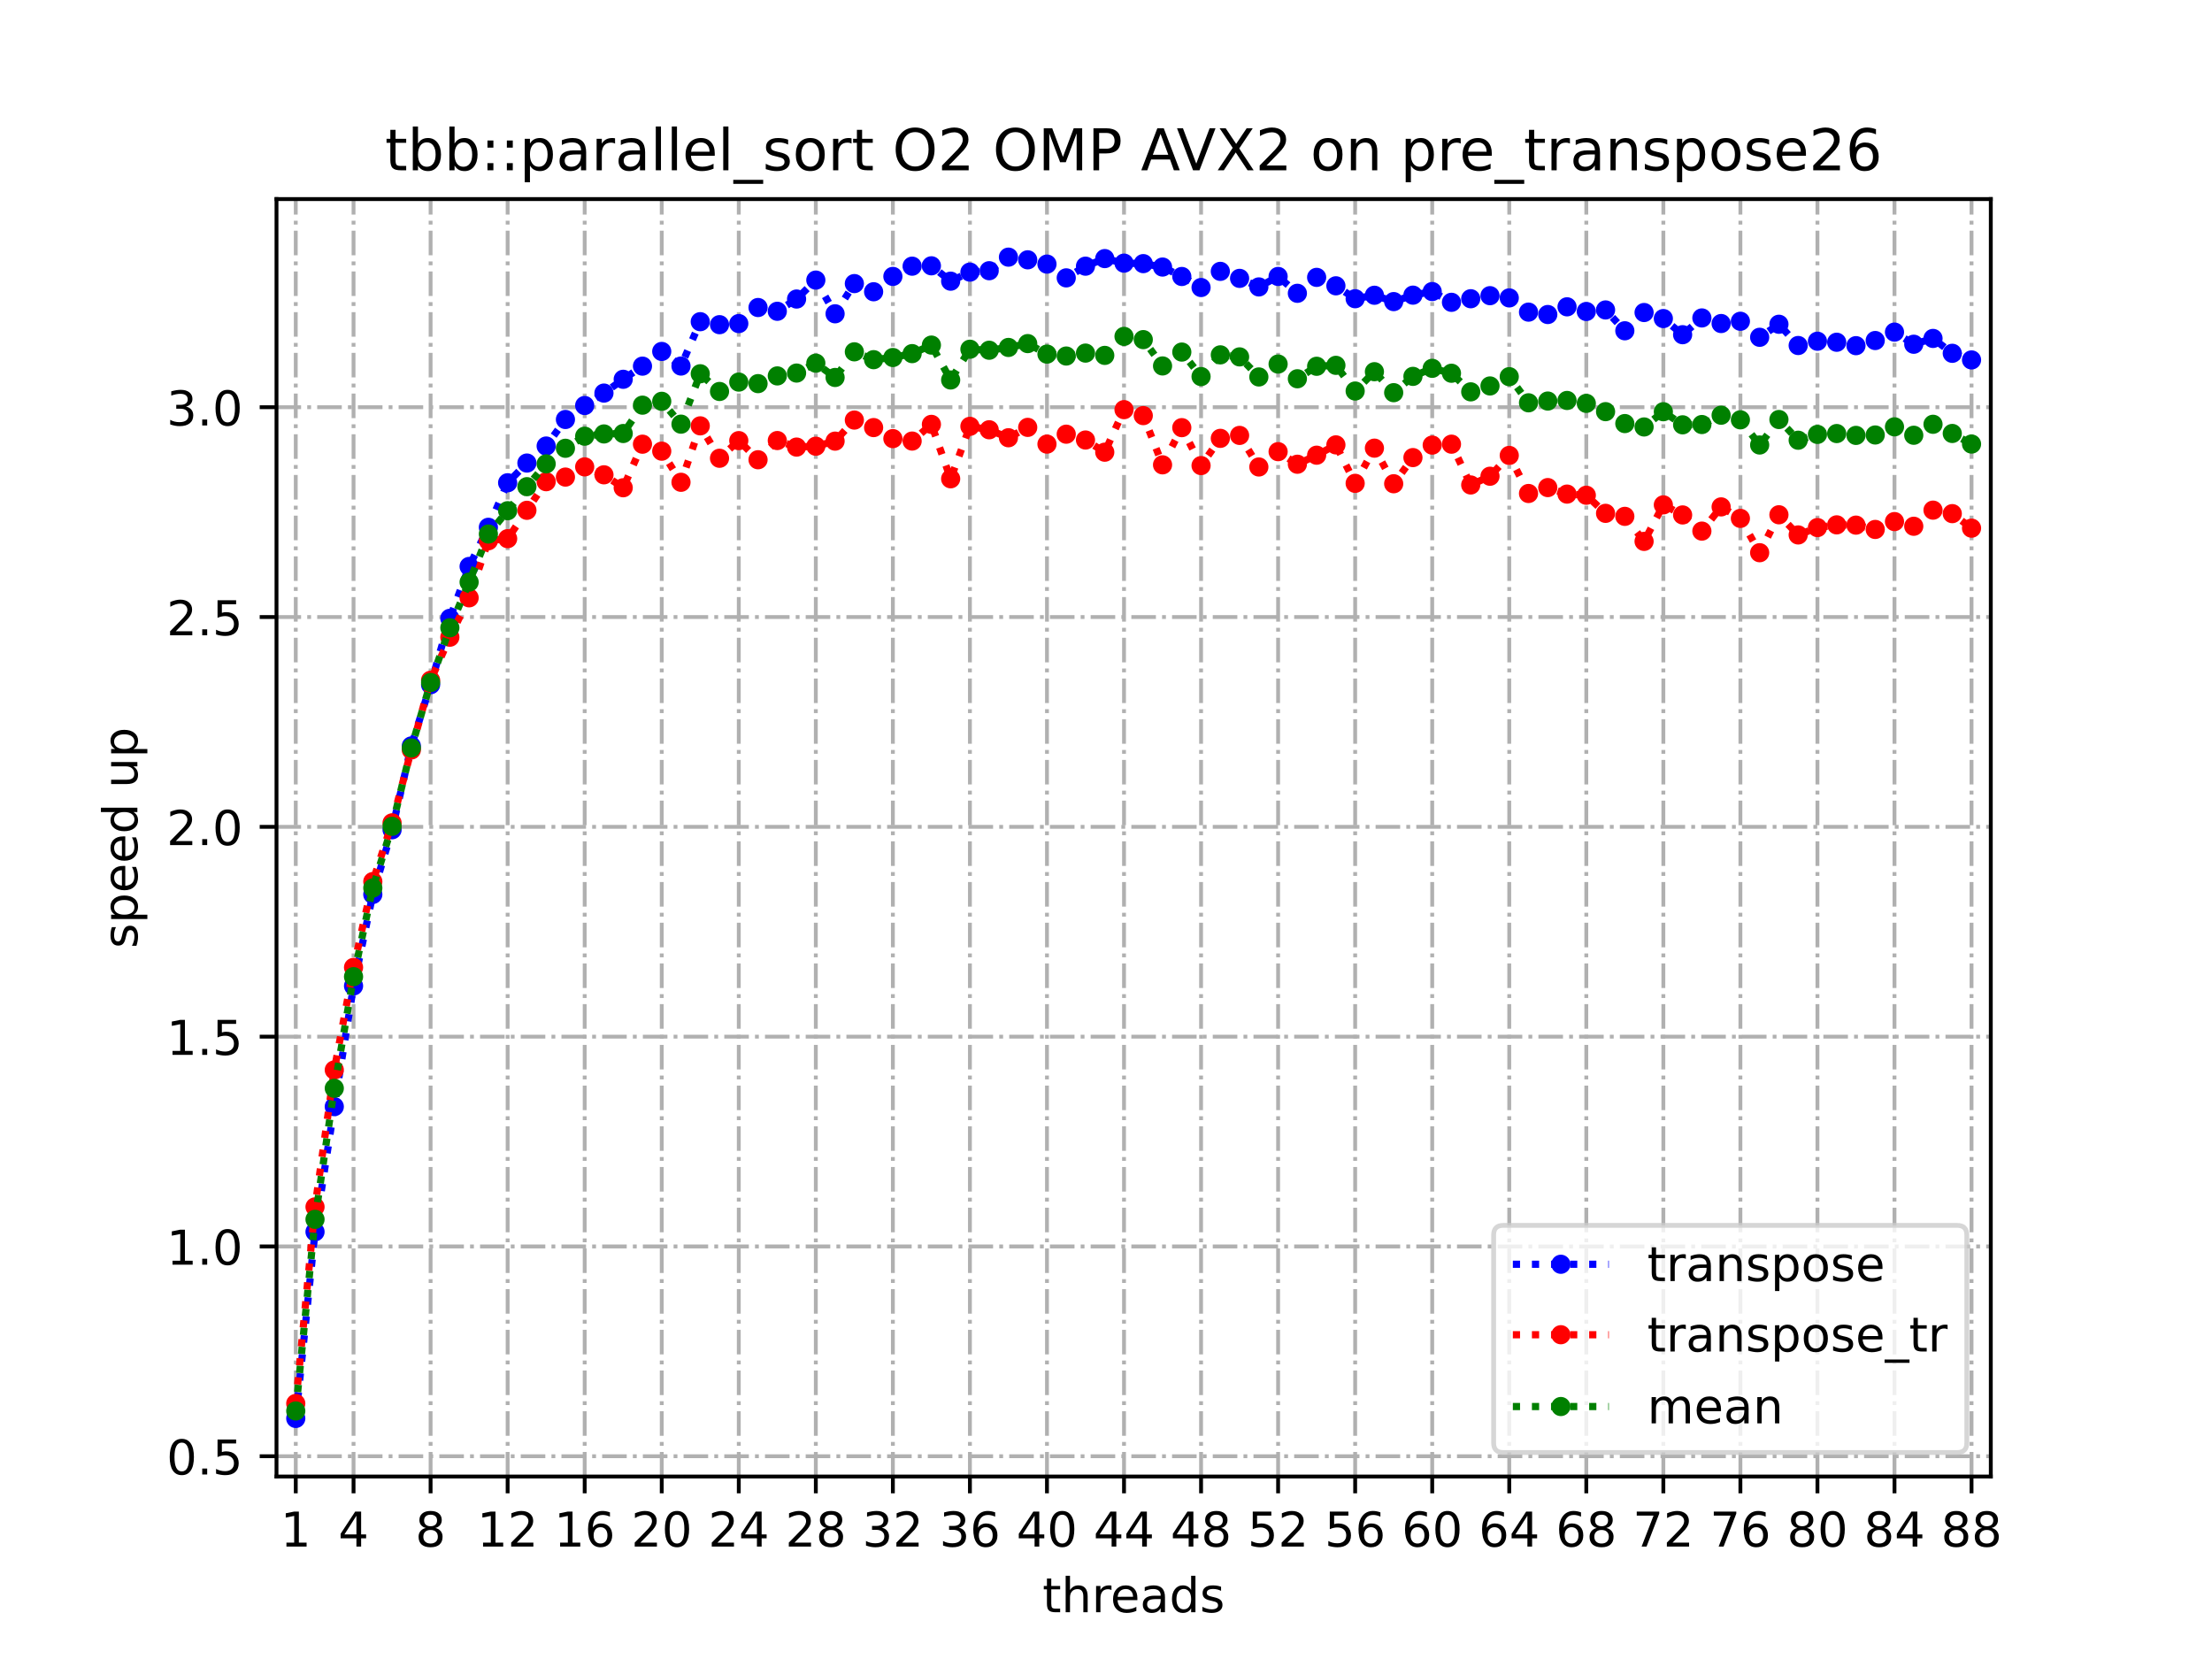 <?xml version="1.0" encoding="utf-8" standalone="no"?>
<!DOCTYPE svg PUBLIC "-//W3C//DTD SVG 1.1//EN"
  "http://www.w3.org/Graphics/SVG/1.1/DTD/svg11.dtd">
<!-- Created with matplotlib (https://matplotlib.org/) -->
<svg height="345.6pt" version="1.1" viewBox="0 0 460.8 345.6" width="460.8pt" xmlns="http://www.w3.org/2000/svg" xmlns:xlink="http://www.w3.org/1999/xlink">
 <defs>
  <style type="text/css">
*{stroke-linecap:butt;stroke-linejoin:round;}
  </style>
 </defs>
 <g id="figure_1">
  <g id="patch_1">
   <path d="M 0 345.6 
L 460.8 345.6 
L 460.8 0 
L 0 0 
z
" style="fill:#ffffff;"/>
  </g>
  <g id="axes_1">
   <g id="patch_2">
    <path d="M 57.6 307.584 
L 414.72 307.584 
L 414.72 41.472 
L 57.6 41.472 
z
" style="fill:#ffffff;"/>
   </g>
   <g id="matplotlib.axis_1">
    <g id="xtick_1">
     <g id="line2d_1">
      <path clip-path="url(#pa981e8b7ba)" d="M 61.613 307.584 
L 61.613 41.472 
" style="fill:none;stroke:#b0b0b0;stroke-dasharray:5.12,1.28,0.8,1.28;stroke-dashoffset:0;stroke-width:0.8;"/>
     </g>
     <g id="line2d_2">
      <defs>
       <path d="M 0 0 
L 0 3.5 
" id="m48cc529e8c" style="stroke:#000000;stroke-width:0.8;"/>
      </defs>
      <g>
       <use style="stroke:#000000;stroke-width:0.8;" x="61.613" xlink:href="#m48cc529e8c" y="307.584"/>
      </g>
     </g>
     <g id="text_1">
      <!-- 1 -->
      <defs>
       <path d="M 12.406 8.297 
L 28.516 8.297 
L 28.516 63.922 
L 10.984 60.406 
L 10.984 69.391 
L 28.422 72.906 
L 38.281 72.906 
L 38.281 8.297 
L 54.391 8.297 
L 54.391 0 
L 12.406 0 
z
" id="DejaVuSans-49"/>
      </defs>
      <g transform="translate(58.431 322.182)scale(0.1 -0.1)">
       <use xlink:href="#DejaVuSans-49"/>
      </g>
     </g>
    </g>
    <g id="xtick_2">
     <g id="line2d_3">
      <path clip-path="url(#pa981e8b7ba)" d="M 73.65 307.584 
L 73.65 41.472 
" style="fill:none;stroke:#b0b0b0;stroke-dasharray:5.12,1.28,0.8,1.28;stroke-dashoffset:0;stroke-width:0.8;"/>
     </g>
     <g id="line2d_4">
      <g>
       <use style="stroke:#000000;stroke-width:0.8;" x="73.65" xlink:href="#m48cc529e8c" y="307.584"/>
      </g>
     </g>
     <g id="text_2">
      <!-- 4 -->
      <defs>
       <path d="M 37.797 64.312 
L 12.891 25.391 
L 37.797 25.391 
z
M 35.203 72.906 
L 47.609 72.906 
L 47.609 25.391 
L 58.016 25.391 
L 58.016 17.188 
L 47.609 17.188 
L 47.609 0 
L 37.797 0 
L 37.797 17.188 
L 4.891 17.188 
L 4.891 26.703 
z
" id="DejaVuSans-52"/>
      </defs>
      <g transform="translate(70.469 322.182)scale(0.1 -0.1)">
       <use xlink:href="#DejaVuSans-52"/>
      </g>
     </g>
    </g>
    <g id="xtick_3">
     <g id="line2d_5">
      <path clip-path="url(#pa981e8b7ba)" d="M 89.701 307.584 
L 89.701 41.472 
" style="fill:none;stroke:#b0b0b0;stroke-dasharray:5.12,1.28,0.8,1.28;stroke-dashoffset:0;stroke-width:0.8;"/>
     </g>
     <g id="line2d_6">
      <g>
       <use style="stroke:#000000;stroke-width:0.8;" x="89.701" xlink:href="#m48cc529e8c" y="307.584"/>
      </g>
     </g>
     <g id="text_3">
      <!-- 8 -->
      <defs>
       <path d="M 31.781 34.625 
Q 24.75 34.625 20.719 30.859 
Q 16.703 27.094 16.703 20.516 
Q 16.703 13.922 20.719 10.156 
Q 24.75 6.391 31.781 6.391 
Q 38.812 6.391 42.859 10.172 
Q 46.922 13.969 46.922 20.516 
Q 46.922 27.094 42.891 30.859 
Q 38.875 34.625 31.781 34.625 
z
M 21.922 38.812 
Q 15.578 40.375 12.031 44.719 
Q 8.5 49.078 8.5 55.328 
Q 8.5 64.062 14.719 69.141 
Q 20.953 74.219 31.781 74.219 
Q 42.672 74.219 48.875 69.141 
Q 55.078 64.062 55.078 55.328 
Q 55.078 49.078 51.531 44.719 
Q 48 40.375 41.703 38.812 
Q 48.828 37.156 52.797 32.312 
Q 56.781 27.484 56.781 20.516 
Q 56.781 9.906 50.312 4.234 
Q 43.844 -1.422 31.781 -1.422 
Q 19.734 -1.422 13.25 4.234 
Q 6.781 9.906 6.781 20.516 
Q 6.781 27.484 10.781 32.312 
Q 14.797 37.156 21.922 38.812 
z
M 18.312 54.391 
Q 18.312 48.734 21.844 45.562 
Q 25.391 42.391 31.781 42.391 
Q 38.141 42.391 41.719 45.562 
Q 45.312 48.734 45.312 54.391 
Q 45.312 60.062 41.719 63.234 
Q 38.141 66.406 31.781 66.406 
Q 25.391 66.406 21.844 63.234 
Q 18.312 60.062 18.312 54.391 
z
" id="DejaVuSans-56"/>
      </defs>
      <g transform="translate(86.519 322.182)scale(0.1 -0.1)">
       <use xlink:href="#DejaVuSans-56"/>
      </g>
     </g>
    </g>
    <g id="xtick_4">
     <g id="line2d_7">
      <path clip-path="url(#pa981e8b7ba)" d="M 105.751 307.584 
L 105.751 41.472 
" style="fill:none;stroke:#b0b0b0;stroke-dasharray:5.12,1.28,0.8,1.28;stroke-dashoffset:0;stroke-width:0.8;"/>
     </g>
     <g id="line2d_8">
      <g>
       <use style="stroke:#000000;stroke-width:0.8;" x="105.751" xlink:href="#m48cc529e8c" y="307.584"/>
      </g>
     </g>
     <g id="text_4">
      <!-- 12 -->
      <defs>
       <path d="M 19.188 8.297 
L 53.609 8.297 
L 53.609 0 
L 7.328 0 
L 7.328 8.297 
Q 12.938 14.109 22.625 23.891 
Q 32.328 33.688 34.812 36.531 
Q 39.547 41.844 41.422 45.531 
Q 43.312 49.219 43.312 52.781 
Q 43.312 58.594 39.234 62.25 
Q 35.156 65.922 28.609 65.922 
Q 23.969 65.922 18.812 64.312 
Q 13.672 62.703 7.812 59.422 
L 7.812 69.391 
Q 13.766 71.781 18.938 73 
Q 24.125 74.219 28.422 74.219 
Q 39.75 74.219 46.484 68.547 
Q 53.219 62.891 53.219 53.422 
Q 53.219 48.922 51.531 44.891 
Q 49.859 40.875 45.406 35.406 
Q 44.188 33.984 37.641 27.219 
Q 31.109 20.453 19.188 8.297 
z
" id="DejaVuSans-50"/>
      </defs>
      <g transform="translate(99.389 322.182)scale(0.1 -0.1)">
       <use xlink:href="#DejaVuSans-49"/>
       <use x="63.623" xlink:href="#DejaVuSans-50"/>
      </g>
     </g>
    </g>
    <g id="xtick_5">
     <g id="line2d_9">
      <path clip-path="url(#pa981e8b7ba)" d="M 121.801 307.584 
L 121.801 41.472 
" style="fill:none;stroke:#b0b0b0;stroke-dasharray:5.12,1.28,0.8,1.28;stroke-dashoffset:0;stroke-width:0.8;"/>
     </g>
     <g id="line2d_10">
      <g>
       <use style="stroke:#000000;stroke-width:0.8;" x="121.801" xlink:href="#m48cc529e8c" y="307.584"/>
      </g>
     </g>
     <g id="text_5">
      <!-- 16 -->
      <defs>
       <path d="M 33.016 40.375 
Q 26.375 40.375 22.484 35.828 
Q 18.609 31.297 18.609 23.391 
Q 18.609 15.531 22.484 10.953 
Q 26.375 6.391 33.016 6.391 
Q 39.656 6.391 43.531 10.953 
Q 47.406 15.531 47.406 23.391 
Q 47.406 31.297 43.531 35.828 
Q 39.656 40.375 33.016 40.375 
z
M 52.594 71.297 
L 52.594 62.312 
Q 48.875 64.062 45.094 64.984 
Q 41.312 65.922 37.594 65.922 
Q 27.828 65.922 22.672 59.328 
Q 17.531 52.734 16.797 39.406 
Q 19.672 43.656 24.016 45.922 
Q 28.375 48.188 33.594 48.188 
Q 44.578 48.188 50.953 41.516 
Q 57.328 34.859 57.328 23.391 
Q 57.328 12.156 50.688 5.359 
Q 44.047 -1.422 33.016 -1.422 
Q 20.359 -1.422 13.672 8.266 
Q 6.984 17.969 6.984 36.375 
Q 6.984 53.656 15.188 63.938 
Q 23.391 74.219 37.203 74.219 
Q 40.922 74.219 44.703 73.484 
Q 48.484 72.75 52.594 71.297 
z
" id="DejaVuSans-54"/>
      </defs>
      <g transform="translate(115.439 322.182)scale(0.1 -0.1)">
       <use xlink:href="#DejaVuSans-49"/>
       <use x="63.623" xlink:href="#DejaVuSans-54"/>
      </g>
     </g>
    </g>
    <g id="xtick_6">
     <g id="line2d_11">
      <path clip-path="url(#pa981e8b7ba)" d="M 137.852 307.584 
L 137.852 41.472 
" style="fill:none;stroke:#b0b0b0;stroke-dasharray:5.12,1.28,0.8,1.28;stroke-dashoffset:0;stroke-width:0.8;"/>
     </g>
     <g id="line2d_12">
      <g>
       <use style="stroke:#000000;stroke-width:0.8;" x="137.852" xlink:href="#m48cc529e8c" y="307.584"/>
      </g>
     </g>
     <g id="text_6">
      <!-- 20 -->
      <defs>
       <path d="M 31.781 66.406 
Q 24.172 66.406 20.328 58.906 
Q 16.5 51.422 16.5 36.375 
Q 16.5 21.391 20.328 13.891 
Q 24.172 6.391 31.781 6.391 
Q 39.453 6.391 43.281 13.891 
Q 47.125 21.391 47.125 36.375 
Q 47.125 51.422 43.281 58.906 
Q 39.453 66.406 31.781 66.406 
z
M 31.781 74.219 
Q 44.047 74.219 50.516 64.516 
Q 56.984 54.828 56.984 36.375 
Q 56.984 17.969 50.516 8.266 
Q 44.047 -1.422 31.781 -1.422 
Q 19.531 -1.422 13.062 8.266 
Q 6.594 17.969 6.594 36.375 
Q 6.594 54.828 13.062 64.516 
Q 19.531 74.219 31.781 74.219 
z
" id="DejaVuSans-48"/>
      </defs>
      <g transform="translate(131.489 322.182)scale(0.1 -0.1)">
       <use xlink:href="#DejaVuSans-50"/>
       <use x="63.623" xlink:href="#DejaVuSans-48"/>
      </g>
     </g>
    </g>
    <g id="xtick_7">
     <g id="line2d_13">
      <path clip-path="url(#pa981e8b7ba)" d="M 153.902 307.584 
L 153.902 41.472 
" style="fill:none;stroke:#b0b0b0;stroke-dasharray:5.12,1.28,0.8,1.28;stroke-dashoffset:0;stroke-width:0.8;"/>
     </g>
     <g id="line2d_14">
      <g>
       <use style="stroke:#000000;stroke-width:0.8;" x="153.902" xlink:href="#m48cc529e8c" y="307.584"/>
      </g>
     </g>
     <g id="text_7">
      <!-- 24 -->
      <g transform="translate(147.54 322.182)scale(0.1 -0.1)">
       <use xlink:href="#DejaVuSans-50"/>
       <use x="63.623" xlink:href="#DejaVuSans-52"/>
      </g>
     </g>
    </g>
    <g id="xtick_8">
     <g id="line2d_15">
      <path clip-path="url(#pa981e8b7ba)" d="M 169.952 307.584 
L 169.952 41.472 
" style="fill:none;stroke:#b0b0b0;stroke-dasharray:5.12,1.28,0.8,1.28;stroke-dashoffset:0;stroke-width:0.8;"/>
     </g>
     <g id="line2d_16">
      <g>
       <use style="stroke:#000000;stroke-width:0.8;" x="169.952" xlink:href="#m48cc529e8c" y="307.584"/>
      </g>
     </g>
     <g id="text_8">
      <!-- 28 -->
      <g transform="translate(163.59 322.182)scale(0.1 -0.1)">
       <use xlink:href="#DejaVuSans-50"/>
       <use x="63.623" xlink:href="#DejaVuSans-56"/>
      </g>
     </g>
    </g>
    <g id="xtick_9">
     <g id="line2d_17">
      <path clip-path="url(#pa981e8b7ba)" d="M 186.003 307.584 
L 186.003 41.472 
" style="fill:none;stroke:#b0b0b0;stroke-dasharray:5.12,1.28,0.8,1.28;stroke-dashoffset:0;stroke-width:0.8;"/>
     </g>
     <g id="line2d_18">
      <g>
       <use style="stroke:#000000;stroke-width:0.8;" x="186.003" xlink:href="#m48cc529e8c" y="307.584"/>
      </g>
     </g>
     <g id="text_9">
      <!-- 32 -->
      <defs>
       <path d="M 40.578 39.312 
Q 47.656 37.797 51.625 33 
Q 55.609 28.219 55.609 21.188 
Q 55.609 10.406 48.188 4.484 
Q 40.766 -1.422 27.094 -1.422 
Q 22.516 -1.422 17.656 -0.516 
Q 12.797 0.391 7.625 2.203 
L 7.625 11.719 
Q 11.719 9.328 16.594 8.109 
Q 21.484 6.891 26.812 6.891 
Q 36.078 6.891 40.938 10.547 
Q 45.797 14.203 45.797 21.188 
Q 45.797 27.641 41.281 31.266 
Q 36.766 34.906 28.719 34.906 
L 20.219 34.906 
L 20.219 43.016 
L 29.109 43.016 
Q 36.375 43.016 40.234 45.922 
Q 44.094 48.828 44.094 54.297 
Q 44.094 59.906 40.109 62.906 
Q 36.141 65.922 28.719 65.922 
Q 24.656 65.922 20.016 65.031 
Q 15.375 64.156 9.812 62.312 
L 9.812 71.094 
Q 15.438 72.656 20.344 73.438 
Q 25.25 74.219 29.594 74.219 
Q 40.828 74.219 47.359 69.109 
Q 53.906 64.016 53.906 55.328 
Q 53.906 49.266 50.438 45.094 
Q 46.969 40.922 40.578 39.312 
z
" id="DejaVuSans-51"/>
      </defs>
      <g transform="translate(179.64 322.182)scale(0.1 -0.1)">
       <use xlink:href="#DejaVuSans-51"/>
       <use x="63.623" xlink:href="#DejaVuSans-50"/>
      </g>
     </g>
    </g>
    <g id="xtick_10">
     <g id="line2d_19">
      <path clip-path="url(#pa981e8b7ba)" d="M 202.053 307.584 
L 202.053 41.472 
" style="fill:none;stroke:#b0b0b0;stroke-dasharray:5.12,1.28,0.8,1.28;stroke-dashoffset:0;stroke-width:0.8;"/>
     </g>
     <g id="line2d_20">
      <g>
       <use style="stroke:#000000;stroke-width:0.8;" x="202.053" xlink:href="#m48cc529e8c" y="307.584"/>
      </g>
     </g>
     <g id="text_10">
      <!-- 36 -->
      <g transform="translate(195.691 322.182)scale(0.1 -0.1)">
       <use xlink:href="#DejaVuSans-51"/>
       <use x="63.623" xlink:href="#DejaVuSans-54"/>
      </g>
     </g>
    </g>
    <g id="xtick_11">
     <g id="line2d_21">
      <path clip-path="url(#pa981e8b7ba)" d="M 218.103 307.584 
L 218.103 41.472 
" style="fill:none;stroke:#b0b0b0;stroke-dasharray:5.12,1.28,0.8,1.28;stroke-dashoffset:0;stroke-width:0.8;"/>
     </g>
     <g id="line2d_22">
      <g>
       <use style="stroke:#000000;stroke-width:0.8;" x="218.103" xlink:href="#m48cc529e8c" y="307.584"/>
      </g>
     </g>
     <g id="text_11">
      <!-- 40 -->
      <g transform="translate(211.741 322.182)scale(0.1 -0.1)">
       <use xlink:href="#DejaVuSans-52"/>
       <use x="63.623" xlink:href="#DejaVuSans-48"/>
      </g>
     </g>
    </g>
    <g id="xtick_12">
     <g id="line2d_23">
      <path clip-path="url(#pa981e8b7ba)" d="M 234.154 307.584 
L 234.154 41.472 
" style="fill:none;stroke:#b0b0b0;stroke-dasharray:5.12,1.28,0.8,1.28;stroke-dashoffset:0;stroke-width:0.8;"/>
     </g>
     <g id="line2d_24">
      <g>
       <use style="stroke:#000000;stroke-width:0.8;" x="234.154" xlink:href="#m48cc529e8c" y="307.584"/>
      </g>
     </g>
     <g id="text_12">
      <!-- 44 -->
      <g transform="translate(227.791 322.182)scale(0.1 -0.1)">
       <use xlink:href="#DejaVuSans-52"/>
       <use x="63.623" xlink:href="#DejaVuSans-52"/>
      </g>
     </g>
    </g>
    <g id="xtick_13">
     <g id="line2d_25">
      <path clip-path="url(#pa981e8b7ba)" d="M 250.204 307.584 
L 250.204 41.472 
" style="fill:none;stroke:#b0b0b0;stroke-dasharray:5.12,1.28,0.8,1.28;stroke-dashoffset:0;stroke-width:0.8;"/>
     </g>
     <g id="line2d_26">
      <g>
       <use style="stroke:#000000;stroke-width:0.8;" x="250.204" xlink:href="#m48cc529e8c" y="307.584"/>
      </g>
     </g>
     <g id="text_13">
      <!-- 48 -->
      <g transform="translate(243.842 322.182)scale(0.1 -0.1)">
       <use xlink:href="#DejaVuSans-52"/>
       <use x="63.623" xlink:href="#DejaVuSans-56"/>
      </g>
     </g>
    </g>
    <g id="xtick_14">
     <g id="line2d_27">
      <path clip-path="url(#pa981e8b7ba)" d="M 266.254 307.584 
L 266.254 41.472 
" style="fill:none;stroke:#b0b0b0;stroke-dasharray:5.12,1.28,0.8,1.28;stroke-dashoffset:0;stroke-width:0.8;"/>
     </g>
     <g id="line2d_28">
      <g>
       <use style="stroke:#000000;stroke-width:0.8;" x="266.254" xlink:href="#m48cc529e8c" y="307.584"/>
      </g>
     </g>
     <g id="text_14">
      <!-- 52 -->
      <defs>
       <path d="M 10.797 72.906 
L 49.516 72.906 
L 49.516 64.594 
L 19.828 64.594 
L 19.828 46.734 
Q 21.969 47.469 24.109 47.828 
Q 26.266 48.188 28.422 48.188 
Q 40.625 48.188 47.75 41.5 
Q 54.891 34.812 54.891 23.391 
Q 54.891 11.625 47.562 5.094 
Q 40.234 -1.422 26.906 -1.422 
Q 22.312 -1.422 17.547 -0.641 
Q 12.797 0.141 7.719 1.703 
L 7.719 11.625 
Q 12.109 9.234 16.797 8.062 
Q 21.484 6.891 26.703 6.891 
Q 35.156 6.891 40.078 11.328 
Q 45.016 15.766 45.016 23.391 
Q 45.016 31 40.078 35.438 
Q 35.156 39.891 26.703 39.891 
Q 22.75 39.891 18.812 39.016 
Q 14.891 38.141 10.797 36.281 
z
" id="DejaVuSans-53"/>
      </defs>
      <g transform="translate(259.892 322.182)scale(0.1 -0.1)">
       <use xlink:href="#DejaVuSans-53"/>
       <use x="63.623" xlink:href="#DejaVuSans-50"/>
      </g>
     </g>
    </g>
    <g id="xtick_15">
     <g id="line2d_29">
      <path clip-path="url(#pa981e8b7ba)" d="M 282.305 307.584 
L 282.305 41.472 
" style="fill:none;stroke:#b0b0b0;stroke-dasharray:5.12,1.28,0.8,1.28;stroke-dashoffset:0;stroke-width:0.8;"/>
     </g>
     <g id="line2d_30">
      <g>
       <use style="stroke:#000000;stroke-width:0.8;" x="282.305" xlink:href="#m48cc529e8c" y="307.584"/>
      </g>
     </g>
     <g id="text_15">
      <!-- 56 -->
      <g transform="translate(275.942 322.182)scale(0.1 -0.1)">
       <use xlink:href="#DejaVuSans-53"/>
       <use x="63.623" xlink:href="#DejaVuSans-54"/>
      </g>
     </g>
    </g>
    <g id="xtick_16">
     <g id="line2d_31">
      <path clip-path="url(#pa981e8b7ba)" d="M 298.355 307.584 
L 298.355 41.472 
" style="fill:none;stroke:#b0b0b0;stroke-dasharray:5.12,1.28,0.8,1.28;stroke-dashoffset:0;stroke-width:0.8;"/>
     </g>
     <g id="line2d_32">
      <g>
       <use style="stroke:#000000;stroke-width:0.8;" x="298.355" xlink:href="#m48cc529e8c" y="307.584"/>
      </g>
     </g>
     <g id="text_16">
      <!-- 60 -->
      <g transform="translate(291.993 322.182)scale(0.1 -0.1)">
       <use xlink:href="#DejaVuSans-54"/>
       <use x="63.623" xlink:href="#DejaVuSans-48"/>
      </g>
     </g>
    </g>
    <g id="xtick_17">
     <g id="line2d_33">
      <path clip-path="url(#pa981e8b7ba)" d="M 314.405 307.584 
L 314.405 41.472 
" style="fill:none;stroke:#b0b0b0;stroke-dasharray:5.12,1.28,0.8,1.28;stroke-dashoffset:0;stroke-width:0.8;"/>
     </g>
     <g id="line2d_34">
      <g>
       <use style="stroke:#000000;stroke-width:0.8;" x="314.405" xlink:href="#m48cc529e8c" y="307.584"/>
      </g>
     </g>
     <g id="text_17">
      <!-- 64 -->
      <g transform="translate(308.043 322.182)scale(0.1 -0.1)">
       <use xlink:href="#DejaVuSans-54"/>
       <use x="63.623" xlink:href="#DejaVuSans-52"/>
      </g>
     </g>
    </g>
    <g id="xtick_18">
     <g id="line2d_35">
      <path clip-path="url(#pa981e8b7ba)" d="M 330.456 307.584 
L 330.456 41.472 
" style="fill:none;stroke:#b0b0b0;stroke-dasharray:5.12,1.28,0.8,1.28;stroke-dashoffset:0;stroke-width:0.8;"/>
     </g>
     <g id="line2d_36">
      <g>
       <use style="stroke:#000000;stroke-width:0.8;" x="330.456" xlink:href="#m48cc529e8c" y="307.584"/>
      </g>
     </g>
     <g id="text_18">
      <!-- 68 -->
      <g transform="translate(324.093 322.182)scale(0.1 -0.1)">
       <use xlink:href="#DejaVuSans-54"/>
       <use x="63.623" xlink:href="#DejaVuSans-56"/>
      </g>
     </g>
    </g>
    <g id="xtick_19">
     <g id="line2d_37">
      <path clip-path="url(#pa981e8b7ba)" d="M 346.506 307.584 
L 346.506 41.472 
" style="fill:none;stroke:#b0b0b0;stroke-dasharray:5.12,1.28,0.8,1.28;stroke-dashoffset:0;stroke-width:0.8;"/>
     </g>
     <g id="line2d_38">
      <g>
       <use style="stroke:#000000;stroke-width:0.8;" x="346.506" xlink:href="#m48cc529e8c" y="307.584"/>
      </g>
     </g>
     <g id="text_19">
      <!-- 72 -->
      <defs>
       <path d="M 8.203 72.906 
L 55.078 72.906 
L 55.078 68.703 
L 28.609 0 
L 18.312 0 
L 43.219 64.594 
L 8.203 64.594 
z
" id="DejaVuSans-55"/>
      </defs>
      <g transform="translate(340.144 322.182)scale(0.1 -0.1)">
       <use xlink:href="#DejaVuSans-55"/>
       <use x="63.623" xlink:href="#DejaVuSans-50"/>
      </g>
     </g>
    </g>
    <g id="xtick_20">
     <g id="line2d_39">
      <path clip-path="url(#pa981e8b7ba)" d="M 362.556 307.584 
L 362.556 41.472 
" style="fill:none;stroke:#b0b0b0;stroke-dasharray:5.12,1.28,0.8,1.28;stroke-dashoffset:0;stroke-width:0.8;"/>
     </g>
     <g id="line2d_40">
      <g>
       <use style="stroke:#000000;stroke-width:0.8;" x="362.556" xlink:href="#m48cc529e8c" y="307.584"/>
      </g>
     </g>
     <g id="text_20">
      <!-- 76 -->
      <g transform="translate(356.194 322.182)scale(0.1 -0.1)">
       <use xlink:href="#DejaVuSans-55"/>
       <use x="63.623" xlink:href="#DejaVuSans-54"/>
      </g>
     </g>
    </g>
    <g id="xtick_21">
     <g id="line2d_41">
      <path clip-path="url(#pa981e8b7ba)" d="M 378.607 307.584 
L 378.607 41.472 
" style="fill:none;stroke:#b0b0b0;stroke-dasharray:5.12,1.28,0.8,1.28;stroke-dashoffset:0;stroke-width:0.8;"/>
     </g>
     <g id="line2d_42">
      <g>
       <use style="stroke:#000000;stroke-width:0.8;" x="378.607" xlink:href="#m48cc529e8c" y="307.584"/>
      </g>
     </g>
     <g id="text_21">
      <!-- 80 -->
      <g transform="translate(372.244 322.182)scale(0.1 -0.1)">
       <use xlink:href="#DejaVuSans-56"/>
       <use x="63.623" xlink:href="#DejaVuSans-48"/>
      </g>
     </g>
    </g>
    <g id="xtick_22">
     <g id="line2d_43">
      <path clip-path="url(#pa981e8b7ba)" d="M 394.657 307.584 
L 394.657 41.472 
" style="fill:none;stroke:#b0b0b0;stroke-dasharray:5.12,1.28,0.8,1.28;stroke-dashoffset:0;stroke-width:0.8;"/>
     </g>
     <g id="line2d_44">
      <g>
       <use style="stroke:#000000;stroke-width:0.8;" x="394.657" xlink:href="#m48cc529e8c" y="307.584"/>
      </g>
     </g>
     <g id="text_22">
      <!-- 84 -->
      <g transform="translate(388.295 322.182)scale(0.1 -0.1)">
       <use xlink:href="#DejaVuSans-56"/>
       <use x="63.623" xlink:href="#DejaVuSans-52"/>
      </g>
     </g>
    </g>
    <g id="xtick_23">
     <g id="line2d_45">
      <path clip-path="url(#pa981e8b7ba)" d="M 410.707 307.584 
L 410.707 41.472 
" style="fill:none;stroke:#b0b0b0;stroke-dasharray:5.12,1.28,0.8,1.28;stroke-dashoffset:0;stroke-width:0.8;"/>
     </g>
     <g id="line2d_46">
      <g>
       <use style="stroke:#000000;stroke-width:0.8;" x="410.707" xlink:href="#m48cc529e8c" y="307.584"/>
      </g>
     </g>
     <g id="text_23">
      <!-- 88 -->
      <g transform="translate(404.345 322.182)scale(0.1 -0.1)">
       <use xlink:href="#DejaVuSans-56"/>
       <use x="63.623" xlink:href="#DejaVuSans-56"/>
      </g>
     </g>
    </g>
    <g id="text_24">
     <!-- threads -->
     <defs>
      <path d="M 18.312 70.219 
L 18.312 54.688 
L 36.812 54.688 
L 36.812 47.703 
L 18.312 47.703 
L 18.312 18.016 
Q 18.312 11.328 20.141 9.422 
Q 21.969 7.516 27.594 7.516 
L 36.812 7.516 
L 36.812 0 
L 27.594 0 
Q 17.188 0 13.234 3.875 
Q 9.281 7.766 9.281 18.016 
L 9.281 47.703 
L 2.688 47.703 
L 2.688 54.688 
L 9.281 54.688 
L 9.281 70.219 
z
" id="DejaVuSans-116"/>
      <path d="M 54.891 33.016 
L 54.891 0 
L 45.906 0 
L 45.906 32.719 
Q 45.906 40.484 42.875 44.328 
Q 39.844 48.188 33.797 48.188 
Q 26.516 48.188 22.312 43.547 
Q 18.109 38.922 18.109 30.906 
L 18.109 0 
L 9.078 0 
L 9.078 75.984 
L 18.109 75.984 
L 18.109 46.188 
Q 21.344 51.125 25.703 53.562 
Q 30.078 56 35.797 56 
Q 45.219 56 50.047 50.172 
Q 54.891 44.344 54.891 33.016 
z
" id="DejaVuSans-104"/>
      <path d="M 41.109 46.297 
Q 39.594 47.172 37.812 47.578 
Q 36.031 48 33.891 48 
Q 26.266 48 22.188 43.047 
Q 18.109 38.094 18.109 28.812 
L 18.109 0 
L 9.078 0 
L 9.078 54.688 
L 18.109 54.688 
L 18.109 46.188 
Q 20.953 51.172 25.484 53.578 
Q 30.031 56 36.531 56 
Q 37.453 56 38.578 55.875 
Q 39.703 55.766 41.062 55.516 
z
" id="DejaVuSans-114"/>
      <path d="M 56.203 29.594 
L 56.203 25.203 
L 14.891 25.203 
Q 15.484 15.922 20.484 11.062 
Q 25.484 6.203 34.422 6.203 
Q 39.594 6.203 44.453 7.469 
Q 49.312 8.734 54.109 11.281 
L 54.109 2.781 
Q 49.266 0.734 44.188 -0.344 
Q 39.109 -1.422 33.891 -1.422 
Q 20.797 -1.422 13.156 6.188 
Q 5.516 13.812 5.516 26.812 
Q 5.516 40.234 12.766 48.109 
Q 20.016 56 32.328 56 
Q 43.359 56 49.781 48.891 
Q 56.203 41.797 56.203 29.594 
z
M 47.219 32.234 
Q 47.125 39.594 43.094 43.984 
Q 39.062 48.391 32.422 48.391 
Q 24.906 48.391 20.391 44.141 
Q 15.875 39.891 15.188 32.172 
z
" id="DejaVuSans-101"/>
      <path d="M 34.281 27.484 
Q 23.391 27.484 19.188 25 
Q 14.984 22.516 14.984 16.5 
Q 14.984 11.719 18.141 8.906 
Q 21.297 6.109 26.703 6.109 
Q 34.188 6.109 38.703 11.406 
Q 43.219 16.703 43.219 25.484 
L 43.219 27.484 
z
M 52.203 31.203 
L 52.203 0 
L 43.219 0 
L 43.219 8.297 
Q 40.141 3.328 35.547 0.953 
Q 30.953 -1.422 24.312 -1.422 
Q 15.922 -1.422 10.953 3.297 
Q 6 8.016 6 15.922 
Q 6 25.141 12.172 29.828 
Q 18.359 34.516 30.609 34.516 
L 43.219 34.516 
L 43.219 35.406 
Q 43.219 41.609 39.141 45 
Q 35.062 48.391 27.688 48.391 
Q 23 48.391 18.547 47.266 
Q 14.109 46.141 10.016 43.891 
L 10.016 52.203 
Q 14.938 54.109 19.578 55.047 
Q 24.219 56 28.609 56 
Q 40.484 56 46.344 49.844 
Q 52.203 43.703 52.203 31.203 
z
" id="DejaVuSans-97"/>
      <path d="M 45.406 46.391 
L 45.406 75.984 
L 54.391 75.984 
L 54.391 0 
L 45.406 0 
L 45.406 8.203 
Q 42.578 3.328 38.25 0.953 
Q 33.938 -1.422 27.875 -1.422 
Q 17.969 -1.422 11.734 6.484 
Q 5.516 14.406 5.516 27.297 
Q 5.516 40.188 11.734 48.094 
Q 17.969 56 27.875 56 
Q 33.938 56 38.25 53.625 
Q 42.578 51.266 45.406 46.391 
z
M 14.797 27.297 
Q 14.797 17.391 18.875 11.75 
Q 22.953 6.109 30.078 6.109 
Q 37.203 6.109 41.297 11.75 
Q 45.406 17.391 45.406 27.297 
Q 45.406 37.203 41.297 42.844 
Q 37.203 48.484 30.078 48.484 
Q 22.953 48.484 18.875 42.844 
Q 14.797 37.203 14.797 27.297 
z
" id="DejaVuSans-100"/>
      <path d="M 44.281 53.078 
L 44.281 44.578 
Q 40.484 46.531 36.375 47.5 
Q 32.281 48.484 27.875 48.484 
Q 21.188 48.484 17.844 46.438 
Q 14.5 44.391 14.5 40.281 
Q 14.5 37.156 16.891 35.375 
Q 19.281 33.594 26.516 31.984 
L 29.594 31.297 
Q 39.156 29.25 43.188 25.516 
Q 47.219 21.781 47.219 15.094 
Q 47.219 7.469 41.188 3.016 
Q 35.156 -1.422 24.609 -1.422 
Q 20.219 -1.422 15.453 -0.562 
Q 10.688 0.297 5.422 2 
L 5.422 11.281 
Q 10.406 8.688 15.234 7.391 
Q 20.062 6.109 24.812 6.109 
Q 31.156 6.109 34.562 8.281 
Q 37.984 10.453 37.984 14.406 
Q 37.984 18.062 35.516 20.016 
Q 33.062 21.969 24.703 23.781 
L 21.578 24.516 
Q 13.234 26.266 9.516 29.906 
Q 5.812 33.547 5.812 39.891 
Q 5.812 47.609 11.281 51.797 
Q 16.75 56 26.812 56 
Q 31.781 56 36.172 55.266 
Q 40.578 54.547 44.281 53.078 
z
" id="DejaVuSans-115"/>
     </defs>
     <g transform="translate(217.169 335.861)scale(0.1 -0.1)">
      <use xlink:href="#DejaVuSans-116"/>
      <use x="39.209" xlink:href="#DejaVuSans-104"/>
      <use x="102.588" xlink:href="#DejaVuSans-114"/>
      <use x="141.451" xlink:href="#DejaVuSans-101"/>
      <use x="202.975" xlink:href="#DejaVuSans-97"/>
      <use x="264.254" xlink:href="#DejaVuSans-100"/>
      <use x="327.73" xlink:href="#DejaVuSans-115"/>
     </g>
    </g>
   </g>
   <g id="matplotlib.axis_2">
    <g id="ytick_1">
     <g id="line2d_47">
      <path clip-path="url(#pa981e8b7ba)" d="M 57.6 303.363 
L 414.72 303.363 
" style="fill:none;stroke:#b0b0b0;stroke-dasharray:5.12,1.28,0.8,1.28;stroke-dashoffset:0;stroke-width:0.8;"/>
     </g>
     <g id="line2d_48">
      <defs>
       <path d="M 0 0 
L -3.5 0 
" id="maf74313214" style="stroke:#000000;stroke-width:0.8;"/>
      </defs>
      <g>
       <use style="stroke:#000000;stroke-width:0.8;" x="57.6" xlink:href="#maf74313214" y="303.363"/>
      </g>
     </g>
     <g id="text_25">
      <!-- 0.5 -->
      <defs>
       <path d="M 10.688 12.406 
L 21 12.406 
L 21 0 
L 10.688 0 
z
" id="DejaVuSans-46"/>
      </defs>
      <g transform="translate(34.697 307.162)scale(0.1 -0.1)">
       <use xlink:href="#DejaVuSans-48"/>
       <use x="63.623" xlink:href="#DejaVuSans-46"/>
       <use x="95.41" xlink:href="#DejaVuSans-53"/>
      </g>
     </g>
    </g>
    <g id="ytick_2">
     <g id="line2d_49">
      <path clip-path="url(#pa981e8b7ba)" d="M 57.6 259.657 
L 414.72 259.657 
" style="fill:none;stroke:#b0b0b0;stroke-dasharray:5.12,1.28,0.8,1.28;stroke-dashoffset:0;stroke-width:0.8;"/>
     </g>
     <g id="line2d_50">
      <g>
       <use style="stroke:#000000;stroke-width:0.8;" x="57.6" xlink:href="#maf74313214" y="259.657"/>
      </g>
     </g>
     <g id="text_26">
      <!-- 1.0 -->
      <g transform="translate(34.697 263.456)scale(0.1 -0.1)">
       <use xlink:href="#DejaVuSans-49"/>
       <use x="63.623" xlink:href="#DejaVuSans-46"/>
       <use x="95.41" xlink:href="#DejaVuSans-48"/>
      </g>
     </g>
    </g>
    <g id="ytick_3">
     <g id="line2d_51">
      <path clip-path="url(#pa981e8b7ba)" d="M 57.6 215.951 
L 414.72 215.951 
" style="fill:none;stroke:#b0b0b0;stroke-dasharray:5.12,1.28,0.8,1.28;stroke-dashoffset:0;stroke-width:0.8;"/>
     </g>
     <g id="line2d_52">
      <g>
       <use style="stroke:#000000;stroke-width:0.8;" x="57.6" xlink:href="#maf74313214" y="215.951"/>
      </g>
     </g>
     <g id="text_27">
      <!-- 1.5 -->
      <g transform="translate(34.697 219.75)scale(0.1 -0.1)">
       <use xlink:href="#DejaVuSans-49"/>
       <use x="63.623" xlink:href="#DejaVuSans-46"/>
       <use x="95.41" xlink:href="#DejaVuSans-53"/>
      </g>
     </g>
    </g>
    <g id="ytick_4">
     <g id="line2d_53">
      <path clip-path="url(#pa981e8b7ba)" d="M 57.6 172.245 
L 414.72 172.245 
" style="fill:none;stroke:#b0b0b0;stroke-dasharray:5.12,1.28,0.8,1.28;stroke-dashoffset:0;stroke-width:0.8;"/>
     </g>
     <g id="line2d_54">
      <g>
       <use style="stroke:#000000;stroke-width:0.8;" x="57.6" xlink:href="#maf74313214" y="172.245"/>
      </g>
     </g>
     <g id="text_28">
      <!-- 2.0 -->
      <g transform="translate(34.697 176.044)scale(0.1 -0.1)">
       <use xlink:href="#DejaVuSans-50"/>
       <use x="63.623" xlink:href="#DejaVuSans-46"/>
       <use x="95.41" xlink:href="#DejaVuSans-48"/>
      </g>
     </g>
    </g>
    <g id="ytick_5">
     <g id="line2d_55">
      <path clip-path="url(#pa981e8b7ba)" d="M 57.6 128.539 
L 414.72 128.539 
" style="fill:none;stroke:#b0b0b0;stroke-dasharray:5.12,1.28,0.8,1.28;stroke-dashoffset:0;stroke-width:0.8;"/>
     </g>
     <g id="line2d_56">
      <g>
       <use style="stroke:#000000;stroke-width:0.8;" x="57.6" xlink:href="#maf74313214" y="128.539"/>
      </g>
     </g>
     <g id="text_29">
      <!-- 2.5 -->
      <g transform="translate(34.697 132.338)scale(0.1 -0.1)">
       <use xlink:href="#DejaVuSans-50"/>
       <use x="63.623" xlink:href="#DejaVuSans-46"/>
       <use x="95.41" xlink:href="#DejaVuSans-53"/>
      </g>
     </g>
    </g>
    <g id="ytick_6">
     <g id="line2d_57">
      <path clip-path="url(#pa981e8b7ba)" d="M 57.6 84.833 
L 414.72 84.833 
" style="fill:none;stroke:#b0b0b0;stroke-dasharray:5.12,1.28,0.8,1.28;stroke-dashoffset:0;stroke-width:0.8;"/>
     </g>
     <g id="line2d_58">
      <g>
       <use style="stroke:#000000;stroke-width:0.8;" x="57.6" xlink:href="#maf74313214" y="84.833"/>
      </g>
     </g>
     <g id="text_30">
      <!-- 3.0 -->
      <g transform="translate(34.697 88.632)scale(0.1 -0.1)">
       <use xlink:href="#DejaVuSans-51"/>
       <use x="63.623" xlink:href="#DejaVuSans-46"/>
       <use x="95.41" xlink:href="#DejaVuSans-48"/>
      </g>
     </g>
    </g>
    <g id="text_31">
     <!-- speed up -->
     <defs>
      <path d="M 18.109 8.203 
L 18.109 -20.797 
L 9.078 -20.797 
L 9.078 54.688 
L 18.109 54.688 
L 18.109 46.391 
Q 20.953 51.266 25.266 53.625 
Q 29.594 56 35.594 56 
Q 45.562 56 51.781 48.094 
Q 58.016 40.188 58.016 27.297 
Q 58.016 14.406 51.781 6.484 
Q 45.562 -1.422 35.594 -1.422 
Q 29.594 -1.422 25.266 0.953 
Q 20.953 3.328 18.109 8.203 
z
M 48.688 27.297 
Q 48.688 37.203 44.609 42.844 
Q 40.531 48.484 33.406 48.484 
Q 26.266 48.484 22.188 42.844 
Q 18.109 37.203 18.109 27.297 
Q 18.109 17.391 22.188 11.75 
Q 26.266 6.109 33.406 6.109 
Q 40.531 6.109 44.609 11.75 
Q 48.688 17.391 48.688 27.297 
z
" id="DejaVuSans-112"/>
      <path id="DejaVuSans-32"/>
      <path d="M 8.5 21.578 
L 8.5 54.688 
L 17.484 54.688 
L 17.484 21.922 
Q 17.484 14.156 20.5 10.266 
Q 23.531 6.391 29.594 6.391 
Q 36.859 6.391 41.078 11.031 
Q 45.312 15.672 45.312 23.688 
L 45.312 54.688 
L 54.297 54.688 
L 54.297 0 
L 45.312 0 
L 45.312 8.406 
Q 42.047 3.422 37.719 1 
Q 33.406 -1.422 27.688 -1.422 
Q 18.266 -1.422 13.375 4.438 
Q 8.5 10.297 8.5 21.578 
z
M 31.109 56 
z
" id="DejaVuSans-117"/>
     </defs>
     <g transform="translate(28.617 197.566)rotate(-90)scale(0.1 -0.1)">
      <use xlink:href="#DejaVuSans-115"/>
      <use x="52.1" xlink:href="#DejaVuSans-112"/>
      <use x="115.576" xlink:href="#DejaVuSans-101"/>
      <use x="177.1" xlink:href="#DejaVuSans-101"/>
      <use x="238.623" xlink:href="#DejaVuSans-100"/>
      <use x="302.1" xlink:href="#DejaVuSans-32"/>
      <use x="333.887" xlink:href="#DejaVuSans-117"/>
      <use x="397.266" xlink:href="#DejaVuSans-112"/>
     </g>
    </g>
   </g>
   <g id="line2d_59">
    <path clip-path="url(#pa981e8b7ba)" d="M 61.613 295.488 
L 65.625 256.609 
L 69.638 230.531 
L 73.65 205.389 
L 77.663 186.331 
L 81.676 172.856 
L 85.688 155.393 
L 89.701 142.636 
L 93.713 128.809 
L 97.726 118.002 
L 101.738 109.848 
L 105.751 100.568 
L 109.764 96.461 
L 113.776 92.916 
L 117.789 87.388 
L 121.801 84.475 
L 125.814 81.886 
L 129.827 79.012 
L 133.839 76.274 
L 137.852 73.212 
L 141.864 76.252 
L 145.877 67.013 
L 149.889 67.636 
L 153.902 67.407 
L 157.915 64.061 
L 161.927 64.847 
L 165.94 62.294 
L 169.952 58.348 
L 173.965 65.369 
L 177.978 59.077 
L 181.99 60.778 
L 186.003 57.582 
L 190.015 55.449 
L 194.028 55.373 
L 198.04 58.575 
L 202.053 56.687 
L 206.066 56.396 
L 210.078 53.568 
L 214.091 54.125 
L 218.103 55.017 
L 222.116 57.886 
L 226.129 55.449 
L 230.141 53.87 
L 234.154 54.817 
L 238.166 54.918 
L 242.179 55.632 
L 246.191 57.598 
L 250.204 59.896 
L 254.217 56.53 
L 258.229 57.991 
L 262.242 59.772 
L 266.254 57.589 
L 270.267 61.1 
L 274.28 57.781 
L 278.292 59.541 
L 282.305 62.23 
L 286.317 61.507 
L 290.33 62.829 
L 294.342 61.485 
L 298.355 60.738 
L 302.368 62.978 
L 306.38 62.232 
L 310.393 61.595 
L 314.405 62.061 
L 318.418 65.023 
L 322.431 65.52 
L 326.443 63.916 
L 330.456 64.89 
L 334.468 64.569 
L 338.481 68.908 
L 342.493 65.104 
L 346.506 66.363 
L 350.519 69.724 
L 354.531 66.234 
L 358.544 67.397 
L 362.556 66.927 
L 366.569 70.265 
L 370.582 67.55 
L 374.594 71.975 
L 378.607 71.084 
L 382.619 71.297 
L 386.632 72.009 
L 390.644 70.937 
L 394.657 69.185 
L 398.67 71.713 
L 402.682 70.501 
L 406.695 73.6 
L 410.707 74.98 
" style="fill:none;stroke:#0000ff;stroke-dasharray:1.5,2.475;stroke-dashoffset:0;stroke-width:1.5;"/>
    <defs>
     <path d="M 0 1.5 
C 0.398 1.5 0.779 1.342 1.061 1.061 
C 1.342 0.779 1.5 0.398 1.5 0 
C 1.5 -0.398 1.342 -0.779 1.061 -1.061 
C 0.779 -1.342 0.398 -1.5 0 -1.5 
C -0.398 -1.5 -0.779 -1.342 -1.061 -1.061 
C -1.342 -0.779 -1.5 -0.398 -1.5 0 
C -1.5 0.398 -1.342 0.779 -1.061 1.061 
C -0.779 1.342 -0.398 1.5 0 1.5 
z
" id="m7287bfbdd7" style="stroke:#0000ff;"/>
    </defs>
    <g clip-path="url(#pa981e8b7ba)">
     <use style="fill:#0000ff;stroke:#0000ff;" x="61.613" xlink:href="#m7287bfbdd7" y="295.488"/>
     <use style="fill:#0000ff;stroke:#0000ff;" x="65.625" xlink:href="#m7287bfbdd7" y="256.609"/>
     <use style="fill:#0000ff;stroke:#0000ff;" x="69.638" xlink:href="#m7287bfbdd7" y="230.531"/>
     <use style="fill:#0000ff;stroke:#0000ff;" x="73.65" xlink:href="#m7287bfbdd7" y="205.389"/>
     <use style="fill:#0000ff;stroke:#0000ff;" x="77.663" xlink:href="#m7287bfbdd7" y="186.331"/>
     <use style="fill:#0000ff;stroke:#0000ff;" x="81.676" xlink:href="#m7287bfbdd7" y="172.856"/>
     <use style="fill:#0000ff;stroke:#0000ff;" x="85.688" xlink:href="#m7287bfbdd7" y="155.393"/>
     <use style="fill:#0000ff;stroke:#0000ff;" x="89.701" xlink:href="#m7287bfbdd7" y="142.636"/>
     <use style="fill:#0000ff;stroke:#0000ff;" x="93.713" xlink:href="#m7287bfbdd7" y="128.809"/>
     <use style="fill:#0000ff;stroke:#0000ff;" x="97.726" xlink:href="#m7287bfbdd7" y="118.002"/>
     <use style="fill:#0000ff;stroke:#0000ff;" x="101.738" xlink:href="#m7287bfbdd7" y="109.848"/>
     <use style="fill:#0000ff;stroke:#0000ff;" x="105.751" xlink:href="#m7287bfbdd7" y="100.568"/>
     <use style="fill:#0000ff;stroke:#0000ff;" x="109.764" xlink:href="#m7287bfbdd7" y="96.461"/>
     <use style="fill:#0000ff;stroke:#0000ff;" x="113.776" xlink:href="#m7287bfbdd7" y="92.916"/>
     <use style="fill:#0000ff;stroke:#0000ff;" x="117.789" xlink:href="#m7287bfbdd7" y="87.388"/>
     <use style="fill:#0000ff;stroke:#0000ff;" x="121.801" xlink:href="#m7287bfbdd7" y="84.475"/>
     <use style="fill:#0000ff;stroke:#0000ff;" x="125.814" xlink:href="#m7287bfbdd7" y="81.886"/>
     <use style="fill:#0000ff;stroke:#0000ff;" x="129.827" xlink:href="#m7287bfbdd7" y="79.012"/>
     <use style="fill:#0000ff;stroke:#0000ff;" x="133.839" xlink:href="#m7287bfbdd7" y="76.274"/>
     <use style="fill:#0000ff;stroke:#0000ff;" x="137.852" xlink:href="#m7287bfbdd7" y="73.212"/>
     <use style="fill:#0000ff;stroke:#0000ff;" x="141.864" xlink:href="#m7287bfbdd7" y="76.252"/>
     <use style="fill:#0000ff;stroke:#0000ff;" x="145.877" xlink:href="#m7287bfbdd7" y="67.013"/>
     <use style="fill:#0000ff;stroke:#0000ff;" x="149.889" xlink:href="#m7287bfbdd7" y="67.636"/>
     <use style="fill:#0000ff;stroke:#0000ff;" x="153.902" xlink:href="#m7287bfbdd7" y="67.407"/>
     <use style="fill:#0000ff;stroke:#0000ff;" x="157.915" xlink:href="#m7287bfbdd7" y="64.061"/>
     <use style="fill:#0000ff;stroke:#0000ff;" x="161.927" xlink:href="#m7287bfbdd7" y="64.847"/>
     <use style="fill:#0000ff;stroke:#0000ff;" x="165.94" xlink:href="#m7287bfbdd7" y="62.294"/>
     <use style="fill:#0000ff;stroke:#0000ff;" x="169.952" xlink:href="#m7287bfbdd7" y="58.348"/>
     <use style="fill:#0000ff;stroke:#0000ff;" x="173.965" xlink:href="#m7287bfbdd7" y="65.369"/>
     <use style="fill:#0000ff;stroke:#0000ff;" x="177.978" xlink:href="#m7287bfbdd7" y="59.077"/>
     <use style="fill:#0000ff;stroke:#0000ff;" x="181.99" xlink:href="#m7287bfbdd7" y="60.778"/>
     <use style="fill:#0000ff;stroke:#0000ff;" x="186.003" xlink:href="#m7287bfbdd7" y="57.582"/>
     <use style="fill:#0000ff;stroke:#0000ff;" x="190.015" xlink:href="#m7287bfbdd7" y="55.449"/>
     <use style="fill:#0000ff;stroke:#0000ff;" x="194.028" xlink:href="#m7287bfbdd7" y="55.373"/>
     <use style="fill:#0000ff;stroke:#0000ff;" x="198.04" xlink:href="#m7287bfbdd7" y="58.575"/>
     <use style="fill:#0000ff;stroke:#0000ff;" x="202.053" xlink:href="#m7287bfbdd7" y="56.687"/>
     <use style="fill:#0000ff;stroke:#0000ff;" x="206.066" xlink:href="#m7287bfbdd7" y="56.396"/>
     <use style="fill:#0000ff;stroke:#0000ff;" x="210.078" xlink:href="#m7287bfbdd7" y="53.568"/>
     <use style="fill:#0000ff;stroke:#0000ff;" x="214.091" xlink:href="#m7287bfbdd7" y="54.125"/>
     <use style="fill:#0000ff;stroke:#0000ff;" x="218.103" xlink:href="#m7287bfbdd7" y="55.017"/>
     <use style="fill:#0000ff;stroke:#0000ff;" x="222.116" xlink:href="#m7287bfbdd7" y="57.886"/>
     <use style="fill:#0000ff;stroke:#0000ff;" x="226.129" xlink:href="#m7287bfbdd7" y="55.449"/>
     <use style="fill:#0000ff;stroke:#0000ff;" x="230.141" xlink:href="#m7287bfbdd7" y="53.87"/>
     <use style="fill:#0000ff;stroke:#0000ff;" x="234.154" xlink:href="#m7287bfbdd7" y="54.817"/>
     <use style="fill:#0000ff;stroke:#0000ff;" x="238.166" xlink:href="#m7287bfbdd7" y="54.918"/>
     <use style="fill:#0000ff;stroke:#0000ff;" x="242.179" xlink:href="#m7287bfbdd7" y="55.632"/>
     <use style="fill:#0000ff;stroke:#0000ff;" x="246.191" xlink:href="#m7287bfbdd7" y="57.598"/>
     <use style="fill:#0000ff;stroke:#0000ff;" x="250.204" xlink:href="#m7287bfbdd7" y="59.896"/>
     <use style="fill:#0000ff;stroke:#0000ff;" x="254.217" xlink:href="#m7287bfbdd7" y="56.53"/>
     <use style="fill:#0000ff;stroke:#0000ff;" x="258.229" xlink:href="#m7287bfbdd7" y="57.991"/>
     <use style="fill:#0000ff;stroke:#0000ff;" x="262.242" xlink:href="#m7287bfbdd7" y="59.772"/>
     <use style="fill:#0000ff;stroke:#0000ff;" x="266.254" xlink:href="#m7287bfbdd7" y="57.589"/>
     <use style="fill:#0000ff;stroke:#0000ff;" x="270.267" xlink:href="#m7287bfbdd7" y="61.1"/>
     <use style="fill:#0000ff;stroke:#0000ff;" x="274.28" xlink:href="#m7287bfbdd7" y="57.781"/>
     <use style="fill:#0000ff;stroke:#0000ff;" x="278.292" xlink:href="#m7287bfbdd7" y="59.541"/>
     <use style="fill:#0000ff;stroke:#0000ff;" x="282.305" xlink:href="#m7287bfbdd7" y="62.23"/>
     <use style="fill:#0000ff;stroke:#0000ff;" x="286.317" xlink:href="#m7287bfbdd7" y="61.507"/>
     <use style="fill:#0000ff;stroke:#0000ff;" x="290.33" xlink:href="#m7287bfbdd7" y="62.829"/>
     <use style="fill:#0000ff;stroke:#0000ff;" x="294.342" xlink:href="#m7287bfbdd7" y="61.485"/>
     <use style="fill:#0000ff;stroke:#0000ff;" x="298.355" xlink:href="#m7287bfbdd7" y="60.738"/>
     <use style="fill:#0000ff;stroke:#0000ff;" x="302.368" xlink:href="#m7287bfbdd7" y="62.978"/>
     <use style="fill:#0000ff;stroke:#0000ff;" x="306.38" xlink:href="#m7287bfbdd7" y="62.232"/>
     <use style="fill:#0000ff;stroke:#0000ff;" x="310.393" xlink:href="#m7287bfbdd7" y="61.595"/>
     <use style="fill:#0000ff;stroke:#0000ff;" x="314.405" xlink:href="#m7287bfbdd7" y="62.061"/>
     <use style="fill:#0000ff;stroke:#0000ff;" x="318.418" xlink:href="#m7287bfbdd7" y="65.023"/>
     <use style="fill:#0000ff;stroke:#0000ff;" x="322.431" xlink:href="#m7287bfbdd7" y="65.52"/>
     <use style="fill:#0000ff;stroke:#0000ff;" x="326.443" xlink:href="#m7287bfbdd7" y="63.916"/>
     <use style="fill:#0000ff;stroke:#0000ff;" x="330.456" xlink:href="#m7287bfbdd7" y="64.89"/>
     <use style="fill:#0000ff;stroke:#0000ff;" x="334.468" xlink:href="#m7287bfbdd7" y="64.569"/>
     <use style="fill:#0000ff;stroke:#0000ff;" x="338.481" xlink:href="#m7287bfbdd7" y="68.908"/>
     <use style="fill:#0000ff;stroke:#0000ff;" x="342.493" xlink:href="#m7287bfbdd7" y="65.104"/>
     <use style="fill:#0000ff;stroke:#0000ff;" x="346.506" xlink:href="#m7287bfbdd7" y="66.363"/>
     <use style="fill:#0000ff;stroke:#0000ff;" x="350.519" xlink:href="#m7287bfbdd7" y="69.724"/>
     <use style="fill:#0000ff;stroke:#0000ff;" x="354.531" xlink:href="#m7287bfbdd7" y="66.234"/>
     <use style="fill:#0000ff;stroke:#0000ff;" x="358.544" xlink:href="#m7287bfbdd7" y="67.397"/>
     <use style="fill:#0000ff;stroke:#0000ff;" x="362.556" xlink:href="#m7287bfbdd7" y="66.927"/>
     <use style="fill:#0000ff;stroke:#0000ff;" x="366.569" xlink:href="#m7287bfbdd7" y="70.265"/>
     <use style="fill:#0000ff;stroke:#0000ff;" x="370.582" xlink:href="#m7287bfbdd7" y="67.55"/>
     <use style="fill:#0000ff;stroke:#0000ff;" x="374.594" xlink:href="#m7287bfbdd7" y="71.975"/>
     <use style="fill:#0000ff;stroke:#0000ff;" x="378.607" xlink:href="#m7287bfbdd7" y="71.084"/>
     <use style="fill:#0000ff;stroke:#0000ff;" x="382.619" xlink:href="#m7287bfbdd7" y="71.297"/>
     <use style="fill:#0000ff;stroke:#0000ff;" x="386.632" xlink:href="#m7287bfbdd7" y="72.009"/>
     <use style="fill:#0000ff;stroke:#0000ff;" x="390.644" xlink:href="#m7287bfbdd7" y="70.937"/>
     <use style="fill:#0000ff;stroke:#0000ff;" x="394.657" xlink:href="#m7287bfbdd7" y="69.185"/>
     <use style="fill:#0000ff;stroke:#0000ff;" x="398.67" xlink:href="#m7287bfbdd7" y="71.713"/>
     <use style="fill:#0000ff;stroke:#0000ff;" x="402.682" xlink:href="#m7287bfbdd7" y="70.501"/>
     <use style="fill:#0000ff;stroke:#0000ff;" x="406.695" xlink:href="#m7287bfbdd7" y="73.6"/>
     <use style="fill:#0000ff;stroke:#0000ff;" x="410.707" xlink:href="#m7287bfbdd7" y="74.98"/>
    </g>
   </g>
   <g id="line2d_60">
    <path clip-path="url(#pa981e8b7ba)" d="M 61.613 292.372 
L 65.625 251.42 
L 69.638 222.894 
L 73.65 201.532 
L 77.663 183.646 
L 81.676 171.422 
L 85.688 156.228 
L 89.701 141.717 
L 93.713 132.74 
L 97.726 124.537 
L 101.738 112.648 
L 105.751 112.215 
L 109.764 106.306 
L 113.776 100.345 
L 117.789 99.384 
L 121.801 97.26 
L 125.814 98.912 
L 129.827 101.607 
L 133.839 92.533 
L 137.852 93.988 
L 141.864 100.469 
L 145.877 88.713 
L 149.889 95.465 
L 153.902 91.789 
L 157.915 95.773 
L 161.927 91.773 
L 165.94 93.136 
L 169.952 92.956 
L 173.965 91.897 
L 177.978 87.508 
L 181.99 89.074 
L 186.003 91.371 
L 190.015 91.882 
L 194.028 88.404 
L 198.04 99.741 
L 202.053 88.815 
L 206.066 89.528 
L 210.078 91.191 
L 214.091 89.031 
L 218.103 92.517 
L 222.116 90.45 
L 226.129 91.663 
L 230.141 94.201 
L 234.154 85.336 
L 238.166 86.579 
L 242.179 96.834 
L 246.191 89.088 
L 250.204 96.992 
L 254.217 91.318 
L 258.229 90.704 
L 262.242 97.28 
L 266.254 94.089 
L 270.267 96.708 
L 274.28 94.825 
L 278.292 92.676 
L 282.305 100.689 
L 286.317 93.358 
L 290.33 100.773 
L 294.342 95.324 
L 298.355 92.722 
L 302.368 92.531 
L 306.38 101.028 
L 310.393 99.208 
L 314.405 94.875 
L 318.418 102.803 
L 322.431 101.573 
L 326.443 102.93 
L 330.456 103.17 
L 334.468 106.94 
L 338.481 107.567 
L 342.493 112.783 
L 346.506 105.175 
L 350.519 107.273 
L 354.531 110.64 
L 358.544 105.595 
L 362.556 107.991 
L 366.569 115.139 
L 370.582 107.238 
L 374.594 111.439 
L 378.607 109.905 
L 382.619 109.337 
L 386.632 109.394 
L 390.644 110.293 
L 394.657 108.654 
L 398.67 109.63 
L 402.682 106.272 
L 406.695 107 
L 410.707 110.028 
" style="fill:none;stroke:#ff0000;stroke-dasharray:1.5,2.475;stroke-dashoffset:0;stroke-width:1.5;"/>
    <defs>
     <path d="M 0 1.5 
C 0.398 1.5 0.779 1.342 1.061 1.061 
C 1.342 0.779 1.5 0.398 1.5 0 
C 1.5 -0.398 1.342 -0.779 1.061 -1.061 
C 0.779 -1.342 0.398 -1.5 0 -1.5 
C -0.398 -1.5 -0.779 -1.342 -1.061 -1.061 
C -1.342 -0.779 -1.5 -0.398 -1.5 0 
C -1.5 0.398 -1.342 0.779 -1.061 1.061 
C -0.779 1.342 -0.398 1.5 0 1.5 
z
" id="mfff5b0b18e" style="stroke:#ff0000;"/>
    </defs>
    <g clip-path="url(#pa981e8b7ba)">
     <use style="fill:#ff0000;stroke:#ff0000;" x="61.613" xlink:href="#mfff5b0b18e" y="292.372"/>
     <use style="fill:#ff0000;stroke:#ff0000;" x="65.625" xlink:href="#mfff5b0b18e" y="251.42"/>
     <use style="fill:#ff0000;stroke:#ff0000;" x="69.638" xlink:href="#mfff5b0b18e" y="222.894"/>
     <use style="fill:#ff0000;stroke:#ff0000;" x="73.65" xlink:href="#mfff5b0b18e" y="201.532"/>
     <use style="fill:#ff0000;stroke:#ff0000;" x="77.663" xlink:href="#mfff5b0b18e" y="183.646"/>
     <use style="fill:#ff0000;stroke:#ff0000;" x="81.676" xlink:href="#mfff5b0b18e" y="171.422"/>
     <use style="fill:#ff0000;stroke:#ff0000;" x="85.688" xlink:href="#mfff5b0b18e" y="156.228"/>
     <use style="fill:#ff0000;stroke:#ff0000;" x="89.701" xlink:href="#mfff5b0b18e" y="141.717"/>
     <use style="fill:#ff0000;stroke:#ff0000;" x="93.713" xlink:href="#mfff5b0b18e" y="132.74"/>
     <use style="fill:#ff0000;stroke:#ff0000;" x="97.726" xlink:href="#mfff5b0b18e" y="124.537"/>
     <use style="fill:#ff0000;stroke:#ff0000;" x="101.738" xlink:href="#mfff5b0b18e" y="112.648"/>
     <use style="fill:#ff0000;stroke:#ff0000;" x="105.751" xlink:href="#mfff5b0b18e" y="112.215"/>
     <use style="fill:#ff0000;stroke:#ff0000;" x="109.764" xlink:href="#mfff5b0b18e" y="106.306"/>
     <use style="fill:#ff0000;stroke:#ff0000;" x="113.776" xlink:href="#mfff5b0b18e" y="100.345"/>
     <use style="fill:#ff0000;stroke:#ff0000;" x="117.789" xlink:href="#mfff5b0b18e" y="99.384"/>
     <use style="fill:#ff0000;stroke:#ff0000;" x="121.801" xlink:href="#mfff5b0b18e" y="97.26"/>
     <use style="fill:#ff0000;stroke:#ff0000;" x="125.814" xlink:href="#mfff5b0b18e" y="98.912"/>
     <use style="fill:#ff0000;stroke:#ff0000;" x="129.827" xlink:href="#mfff5b0b18e" y="101.607"/>
     <use style="fill:#ff0000;stroke:#ff0000;" x="133.839" xlink:href="#mfff5b0b18e" y="92.533"/>
     <use style="fill:#ff0000;stroke:#ff0000;" x="137.852" xlink:href="#mfff5b0b18e" y="93.988"/>
     <use style="fill:#ff0000;stroke:#ff0000;" x="141.864" xlink:href="#mfff5b0b18e" y="100.469"/>
     <use style="fill:#ff0000;stroke:#ff0000;" x="145.877" xlink:href="#mfff5b0b18e" y="88.713"/>
     <use style="fill:#ff0000;stroke:#ff0000;" x="149.889" xlink:href="#mfff5b0b18e" y="95.465"/>
     <use style="fill:#ff0000;stroke:#ff0000;" x="153.902" xlink:href="#mfff5b0b18e" y="91.789"/>
     <use style="fill:#ff0000;stroke:#ff0000;" x="157.915" xlink:href="#mfff5b0b18e" y="95.773"/>
     <use style="fill:#ff0000;stroke:#ff0000;" x="161.927" xlink:href="#mfff5b0b18e" y="91.773"/>
     <use style="fill:#ff0000;stroke:#ff0000;" x="165.94" xlink:href="#mfff5b0b18e" y="93.136"/>
     <use style="fill:#ff0000;stroke:#ff0000;" x="169.952" xlink:href="#mfff5b0b18e" y="92.956"/>
     <use style="fill:#ff0000;stroke:#ff0000;" x="173.965" xlink:href="#mfff5b0b18e" y="91.897"/>
     <use style="fill:#ff0000;stroke:#ff0000;" x="177.978" xlink:href="#mfff5b0b18e" y="87.508"/>
     <use style="fill:#ff0000;stroke:#ff0000;" x="181.99" xlink:href="#mfff5b0b18e" y="89.074"/>
     <use style="fill:#ff0000;stroke:#ff0000;" x="186.003" xlink:href="#mfff5b0b18e" y="91.371"/>
     <use style="fill:#ff0000;stroke:#ff0000;" x="190.015" xlink:href="#mfff5b0b18e" y="91.882"/>
     <use style="fill:#ff0000;stroke:#ff0000;" x="194.028" xlink:href="#mfff5b0b18e" y="88.404"/>
     <use style="fill:#ff0000;stroke:#ff0000;" x="198.04" xlink:href="#mfff5b0b18e" y="99.741"/>
     <use style="fill:#ff0000;stroke:#ff0000;" x="202.053" xlink:href="#mfff5b0b18e" y="88.815"/>
     <use style="fill:#ff0000;stroke:#ff0000;" x="206.066" xlink:href="#mfff5b0b18e" y="89.528"/>
     <use style="fill:#ff0000;stroke:#ff0000;" x="210.078" xlink:href="#mfff5b0b18e" y="91.191"/>
     <use style="fill:#ff0000;stroke:#ff0000;" x="214.091" xlink:href="#mfff5b0b18e" y="89.031"/>
     <use style="fill:#ff0000;stroke:#ff0000;" x="218.103" xlink:href="#mfff5b0b18e" y="92.517"/>
     <use style="fill:#ff0000;stroke:#ff0000;" x="222.116" xlink:href="#mfff5b0b18e" y="90.45"/>
     <use style="fill:#ff0000;stroke:#ff0000;" x="226.129" xlink:href="#mfff5b0b18e" y="91.663"/>
     <use style="fill:#ff0000;stroke:#ff0000;" x="230.141" xlink:href="#mfff5b0b18e" y="94.201"/>
     <use style="fill:#ff0000;stroke:#ff0000;" x="234.154" xlink:href="#mfff5b0b18e" y="85.336"/>
     <use style="fill:#ff0000;stroke:#ff0000;" x="238.166" xlink:href="#mfff5b0b18e" y="86.579"/>
     <use style="fill:#ff0000;stroke:#ff0000;" x="242.179" xlink:href="#mfff5b0b18e" y="96.834"/>
     <use style="fill:#ff0000;stroke:#ff0000;" x="246.191" xlink:href="#mfff5b0b18e" y="89.088"/>
     <use style="fill:#ff0000;stroke:#ff0000;" x="250.204" xlink:href="#mfff5b0b18e" y="96.992"/>
     <use style="fill:#ff0000;stroke:#ff0000;" x="254.217" xlink:href="#mfff5b0b18e" y="91.318"/>
     <use style="fill:#ff0000;stroke:#ff0000;" x="258.229" xlink:href="#mfff5b0b18e" y="90.704"/>
     <use style="fill:#ff0000;stroke:#ff0000;" x="262.242" xlink:href="#mfff5b0b18e" y="97.28"/>
     <use style="fill:#ff0000;stroke:#ff0000;" x="266.254" xlink:href="#mfff5b0b18e" y="94.089"/>
     <use style="fill:#ff0000;stroke:#ff0000;" x="270.267" xlink:href="#mfff5b0b18e" y="96.708"/>
     <use style="fill:#ff0000;stroke:#ff0000;" x="274.28" xlink:href="#mfff5b0b18e" y="94.825"/>
     <use style="fill:#ff0000;stroke:#ff0000;" x="278.292" xlink:href="#mfff5b0b18e" y="92.676"/>
     <use style="fill:#ff0000;stroke:#ff0000;" x="282.305" xlink:href="#mfff5b0b18e" y="100.689"/>
     <use style="fill:#ff0000;stroke:#ff0000;" x="286.317" xlink:href="#mfff5b0b18e" y="93.358"/>
     <use style="fill:#ff0000;stroke:#ff0000;" x="290.33" xlink:href="#mfff5b0b18e" y="100.773"/>
     <use style="fill:#ff0000;stroke:#ff0000;" x="294.342" xlink:href="#mfff5b0b18e" y="95.324"/>
     <use style="fill:#ff0000;stroke:#ff0000;" x="298.355" xlink:href="#mfff5b0b18e" y="92.722"/>
     <use style="fill:#ff0000;stroke:#ff0000;" x="302.368" xlink:href="#mfff5b0b18e" y="92.531"/>
     <use style="fill:#ff0000;stroke:#ff0000;" x="306.38" xlink:href="#mfff5b0b18e" y="101.028"/>
     <use style="fill:#ff0000;stroke:#ff0000;" x="310.393" xlink:href="#mfff5b0b18e" y="99.208"/>
     <use style="fill:#ff0000;stroke:#ff0000;" x="314.405" xlink:href="#mfff5b0b18e" y="94.875"/>
     <use style="fill:#ff0000;stroke:#ff0000;" x="318.418" xlink:href="#mfff5b0b18e" y="102.803"/>
     <use style="fill:#ff0000;stroke:#ff0000;" x="322.431" xlink:href="#mfff5b0b18e" y="101.573"/>
     <use style="fill:#ff0000;stroke:#ff0000;" x="326.443" xlink:href="#mfff5b0b18e" y="102.93"/>
     <use style="fill:#ff0000;stroke:#ff0000;" x="330.456" xlink:href="#mfff5b0b18e" y="103.17"/>
     <use style="fill:#ff0000;stroke:#ff0000;" x="334.468" xlink:href="#mfff5b0b18e" y="106.94"/>
     <use style="fill:#ff0000;stroke:#ff0000;" x="338.481" xlink:href="#mfff5b0b18e" y="107.567"/>
     <use style="fill:#ff0000;stroke:#ff0000;" x="342.493" xlink:href="#mfff5b0b18e" y="112.783"/>
     <use style="fill:#ff0000;stroke:#ff0000;" x="346.506" xlink:href="#mfff5b0b18e" y="105.175"/>
     <use style="fill:#ff0000;stroke:#ff0000;" x="350.519" xlink:href="#mfff5b0b18e" y="107.273"/>
     <use style="fill:#ff0000;stroke:#ff0000;" x="354.531" xlink:href="#mfff5b0b18e" y="110.64"/>
     <use style="fill:#ff0000;stroke:#ff0000;" x="358.544" xlink:href="#mfff5b0b18e" y="105.595"/>
     <use style="fill:#ff0000;stroke:#ff0000;" x="362.556" xlink:href="#mfff5b0b18e" y="107.991"/>
     <use style="fill:#ff0000;stroke:#ff0000;" x="366.569" xlink:href="#mfff5b0b18e" y="115.139"/>
     <use style="fill:#ff0000;stroke:#ff0000;" x="370.582" xlink:href="#mfff5b0b18e" y="107.238"/>
     <use style="fill:#ff0000;stroke:#ff0000;" x="374.594" xlink:href="#mfff5b0b18e" y="111.439"/>
     <use style="fill:#ff0000;stroke:#ff0000;" x="378.607" xlink:href="#mfff5b0b18e" y="109.905"/>
     <use style="fill:#ff0000;stroke:#ff0000;" x="382.619" xlink:href="#mfff5b0b18e" y="109.337"/>
     <use style="fill:#ff0000;stroke:#ff0000;" x="386.632" xlink:href="#mfff5b0b18e" y="109.394"/>
     <use style="fill:#ff0000;stroke:#ff0000;" x="390.644" xlink:href="#mfff5b0b18e" y="110.293"/>
     <use style="fill:#ff0000;stroke:#ff0000;" x="394.657" xlink:href="#mfff5b0b18e" y="108.654"/>
     <use style="fill:#ff0000;stroke:#ff0000;" x="398.67" xlink:href="#mfff5b0b18e" y="109.63"/>
     <use style="fill:#ff0000;stroke:#ff0000;" x="402.682" xlink:href="#mfff5b0b18e" y="106.272"/>
     <use style="fill:#ff0000;stroke:#ff0000;" x="406.695" xlink:href="#mfff5b0b18e" y="107"/>
     <use style="fill:#ff0000;stroke:#ff0000;" x="410.707" xlink:href="#mfff5b0b18e" y="110.028"/>
    </g>
   </g>
   <g id="line2d_61">
    <path clip-path="url(#pa981e8b7ba)" d="M 61.613 293.93 
L 65.625 254.014 
L 69.638 226.712 
L 73.65 203.461 
L 77.663 184.988 
L 81.676 172.139 
L 85.688 155.811 
L 89.701 142.177 
L 93.713 130.775 
L 97.726 121.269 
L 101.738 111.248 
L 105.751 106.392 
L 109.764 101.384 
L 113.776 96.631 
L 117.789 93.386 
L 121.801 90.868 
L 125.814 90.399 
L 129.827 90.309 
L 133.839 84.404 
L 137.852 83.6 
L 141.864 88.36 
L 145.877 77.863 
L 149.889 81.551 
L 153.902 79.598 
L 157.915 79.917 
L 161.927 78.31 
L 165.94 77.715 
L 169.952 75.652 
L 173.965 78.633 
L 177.978 73.292 
L 181.99 74.926 
L 186.003 74.476 
L 190.015 73.665 
L 194.028 71.889 
L 198.04 79.158 
L 202.053 72.751 
L 206.066 72.962 
L 210.078 72.379 
L 214.091 71.578 
L 218.103 73.767 
L 222.116 74.168 
L 226.129 73.556 
L 230.141 74.035 
L 234.154 70.077 
L 238.166 70.748 
L 242.179 76.233 
L 246.191 73.343 
L 250.204 78.444 
L 254.217 73.924 
L 258.229 74.347 
L 262.242 78.526 
L 266.254 75.839 
L 270.267 78.904 
L 274.28 76.303 
L 278.292 76.108 
L 282.305 81.459 
L 286.317 77.432 
L 290.33 81.801 
L 294.342 78.405 
L 298.355 76.73 
L 302.368 77.755 
L 306.38 81.63 
L 310.393 80.401 
L 314.405 78.468 
L 318.418 83.913 
L 322.431 83.546 
L 326.443 83.423 
L 330.456 84.03 
L 334.468 85.755 
L 338.481 88.238 
L 342.493 88.944 
L 346.506 85.769 
L 350.519 88.498 
L 354.531 88.437 
L 358.544 86.496 
L 362.556 87.459 
L 366.569 92.702 
L 370.582 87.394 
L 374.594 91.707 
L 378.607 90.495 
L 382.619 90.317 
L 386.632 90.701 
L 390.644 90.615 
L 394.657 88.919 
L 398.67 90.672 
L 402.682 88.387 
L 406.695 90.3 
L 410.707 92.504 
" style="fill:none;stroke:#008000;stroke-dasharray:1.5,2.475;stroke-dashoffset:0;stroke-width:1.5;"/>
    <defs>
     <path d="M 0 1.5 
C 0.398 1.5 0.779 1.342 1.061 1.061 
C 1.342 0.779 1.5 0.398 1.5 0 
C 1.5 -0.398 1.342 -0.779 1.061 -1.061 
C 0.779 -1.342 0.398 -1.5 0 -1.5 
C -0.398 -1.5 -0.779 -1.342 -1.061 -1.061 
C -1.342 -0.779 -1.5 -0.398 -1.5 0 
C -1.5 0.398 -1.342 0.779 -1.061 1.061 
C -0.779 1.342 -0.398 1.5 0 1.5 
z
" id="m30066692af" style="stroke:#008000;"/>
    </defs>
    <g clip-path="url(#pa981e8b7ba)">
     <use style="fill:#008000;stroke:#008000;" x="61.613" xlink:href="#m30066692af" y="293.93"/>
     <use style="fill:#008000;stroke:#008000;" x="65.625" xlink:href="#m30066692af" y="254.014"/>
     <use style="fill:#008000;stroke:#008000;" x="69.638" xlink:href="#m30066692af" y="226.712"/>
     <use style="fill:#008000;stroke:#008000;" x="73.65" xlink:href="#m30066692af" y="203.461"/>
     <use style="fill:#008000;stroke:#008000;" x="77.663" xlink:href="#m30066692af" y="184.988"/>
     <use style="fill:#008000;stroke:#008000;" x="81.676" xlink:href="#m30066692af" y="172.139"/>
     <use style="fill:#008000;stroke:#008000;" x="85.688" xlink:href="#m30066692af" y="155.811"/>
     <use style="fill:#008000;stroke:#008000;" x="89.701" xlink:href="#m30066692af" y="142.177"/>
     <use style="fill:#008000;stroke:#008000;" x="93.713" xlink:href="#m30066692af" y="130.775"/>
     <use style="fill:#008000;stroke:#008000;" x="97.726" xlink:href="#m30066692af" y="121.269"/>
     <use style="fill:#008000;stroke:#008000;" x="101.738" xlink:href="#m30066692af" y="111.248"/>
     <use style="fill:#008000;stroke:#008000;" x="105.751" xlink:href="#m30066692af" y="106.392"/>
     <use style="fill:#008000;stroke:#008000;" x="109.764" xlink:href="#m30066692af" y="101.384"/>
     <use style="fill:#008000;stroke:#008000;" x="113.776" xlink:href="#m30066692af" y="96.631"/>
     <use style="fill:#008000;stroke:#008000;" x="117.789" xlink:href="#m30066692af" y="93.386"/>
     <use style="fill:#008000;stroke:#008000;" x="121.801" xlink:href="#m30066692af" y="90.868"/>
     <use style="fill:#008000;stroke:#008000;" x="125.814" xlink:href="#m30066692af" y="90.399"/>
     <use style="fill:#008000;stroke:#008000;" x="129.827" xlink:href="#m30066692af" y="90.309"/>
     <use style="fill:#008000;stroke:#008000;" x="133.839" xlink:href="#m30066692af" y="84.404"/>
     <use style="fill:#008000;stroke:#008000;" x="137.852" xlink:href="#m30066692af" y="83.6"/>
     <use style="fill:#008000;stroke:#008000;" x="141.864" xlink:href="#m30066692af" y="88.36"/>
     <use style="fill:#008000;stroke:#008000;" x="145.877" xlink:href="#m30066692af" y="77.863"/>
     <use style="fill:#008000;stroke:#008000;" x="149.889" xlink:href="#m30066692af" y="81.551"/>
     <use style="fill:#008000;stroke:#008000;" x="153.902" xlink:href="#m30066692af" y="79.598"/>
     <use style="fill:#008000;stroke:#008000;" x="157.915" xlink:href="#m30066692af" y="79.917"/>
     <use style="fill:#008000;stroke:#008000;" x="161.927" xlink:href="#m30066692af" y="78.31"/>
     <use style="fill:#008000;stroke:#008000;" x="165.94" xlink:href="#m30066692af" y="77.715"/>
     <use style="fill:#008000;stroke:#008000;" x="169.952" xlink:href="#m30066692af" y="75.652"/>
     <use style="fill:#008000;stroke:#008000;" x="173.965" xlink:href="#m30066692af" y="78.633"/>
     <use style="fill:#008000;stroke:#008000;" x="177.978" xlink:href="#m30066692af" y="73.292"/>
     <use style="fill:#008000;stroke:#008000;" x="181.99" xlink:href="#m30066692af" y="74.926"/>
     <use style="fill:#008000;stroke:#008000;" x="186.003" xlink:href="#m30066692af" y="74.476"/>
     <use style="fill:#008000;stroke:#008000;" x="190.015" xlink:href="#m30066692af" y="73.665"/>
     <use style="fill:#008000;stroke:#008000;" x="194.028" xlink:href="#m30066692af" y="71.889"/>
     <use style="fill:#008000;stroke:#008000;" x="198.04" xlink:href="#m30066692af" y="79.158"/>
     <use style="fill:#008000;stroke:#008000;" x="202.053" xlink:href="#m30066692af" y="72.751"/>
     <use style="fill:#008000;stroke:#008000;" x="206.066" xlink:href="#m30066692af" y="72.962"/>
     <use style="fill:#008000;stroke:#008000;" x="210.078" xlink:href="#m30066692af" y="72.379"/>
     <use style="fill:#008000;stroke:#008000;" x="214.091" xlink:href="#m30066692af" y="71.578"/>
     <use style="fill:#008000;stroke:#008000;" x="218.103" xlink:href="#m30066692af" y="73.767"/>
     <use style="fill:#008000;stroke:#008000;" x="222.116" xlink:href="#m30066692af" y="74.168"/>
     <use style="fill:#008000;stroke:#008000;" x="226.129" xlink:href="#m30066692af" y="73.556"/>
     <use style="fill:#008000;stroke:#008000;" x="230.141" xlink:href="#m30066692af" y="74.035"/>
     <use style="fill:#008000;stroke:#008000;" x="234.154" xlink:href="#m30066692af" y="70.077"/>
     <use style="fill:#008000;stroke:#008000;" x="238.166" xlink:href="#m30066692af" y="70.748"/>
     <use style="fill:#008000;stroke:#008000;" x="242.179" xlink:href="#m30066692af" y="76.233"/>
     <use style="fill:#008000;stroke:#008000;" x="246.191" xlink:href="#m30066692af" y="73.343"/>
     <use style="fill:#008000;stroke:#008000;" x="250.204" xlink:href="#m30066692af" y="78.444"/>
     <use style="fill:#008000;stroke:#008000;" x="254.217" xlink:href="#m30066692af" y="73.924"/>
     <use style="fill:#008000;stroke:#008000;" x="258.229" xlink:href="#m30066692af" y="74.347"/>
     <use style="fill:#008000;stroke:#008000;" x="262.242" xlink:href="#m30066692af" y="78.526"/>
     <use style="fill:#008000;stroke:#008000;" x="266.254" xlink:href="#m30066692af" y="75.839"/>
     <use style="fill:#008000;stroke:#008000;" x="270.267" xlink:href="#m30066692af" y="78.904"/>
     <use style="fill:#008000;stroke:#008000;" x="274.28" xlink:href="#m30066692af" y="76.303"/>
     <use style="fill:#008000;stroke:#008000;" x="278.292" xlink:href="#m30066692af" y="76.108"/>
     <use style="fill:#008000;stroke:#008000;" x="282.305" xlink:href="#m30066692af" y="81.459"/>
     <use style="fill:#008000;stroke:#008000;" x="286.317" xlink:href="#m30066692af" y="77.432"/>
     <use style="fill:#008000;stroke:#008000;" x="290.33" xlink:href="#m30066692af" y="81.801"/>
     <use style="fill:#008000;stroke:#008000;" x="294.342" xlink:href="#m30066692af" y="78.405"/>
     <use style="fill:#008000;stroke:#008000;" x="298.355" xlink:href="#m30066692af" y="76.73"/>
     <use style="fill:#008000;stroke:#008000;" x="302.368" xlink:href="#m30066692af" y="77.755"/>
     <use style="fill:#008000;stroke:#008000;" x="306.38" xlink:href="#m30066692af" y="81.63"/>
     <use style="fill:#008000;stroke:#008000;" x="310.393" xlink:href="#m30066692af" y="80.401"/>
     <use style="fill:#008000;stroke:#008000;" x="314.405" xlink:href="#m30066692af" y="78.468"/>
     <use style="fill:#008000;stroke:#008000;" x="318.418" xlink:href="#m30066692af" y="83.913"/>
     <use style="fill:#008000;stroke:#008000;" x="322.431" xlink:href="#m30066692af" y="83.546"/>
     <use style="fill:#008000;stroke:#008000;" x="326.443" xlink:href="#m30066692af" y="83.423"/>
     <use style="fill:#008000;stroke:#008000;" x="330.456" xlink:href="#m30066692af" y="84.03"/>
     <use style="fill:#008000;stroke:#008000;" x="334.468" xlink:href="#m30066692af" y="85.755"/>
     <use style="fill:#008000;stroke:#008000;" x="338.481" xlink:href="#m30066692af" y="88.238"/>
     <use style="fill:#008000;stroke:#008000;" x="342.493" xlink:href="#m30066692af" y="88.944"/>
     <use style="fill:#008000;stroke:#008000;" x="346.506" xlink:href="#m30066692af" y="85.769"/>
     <use style="fill:#008000;stroke:#008000;" x="350.519" xlink:href="#m30066692af" y="88.498"/>
     <use style="fill:#008000;stroke:#008000;" x="354.531" xlink:href="#m30066692af" y="88.437"/>
     <use style="fill:#008000;stroke:#008000;" x="358.544" xlink:href="#m30066692af" y="86.496"/>
     <use style="fill:#008000;stroke:#008000;" x="362.556" xlink:href="#m30066692af" y="87.459"/>
     <use style="fill:#008000;stroke:#008000;" x="366.569" xlink:href="#m30066692af" y="92.702"/>
     <use style="fill:#008000;stroke:#008000;" x="370.582" xlink:href="#m30066692af" y="87.394"/>
     <use style="fill:#008000;stroke:#008000;" x="374.594" xlink:href="#m30066692af" y="91.707"/>
     <use style="fill:#008000;stroke:#008000;" x="378.607" xlink:href="#m30066692af" y="90.495"/>
     <use style="fill:#008000;stroke:#008000;" x="382.619" xlink:href="#m30066692af" y="90.317"/>
     <use style="fill:#008000;stroke:#008000;" x="386.632" xlink:href="#m30066692af" y="90.701"/>
     <use style="fill:#008000;stroke:#008000;" x="390.644" xlink:href="#m30066692af" y="90.615"/>
     <use style="fill:#008000;stroke:#008000;" x="394.657" xlink:href="#m30066692af" y="88.919"/>
     <use style="fill:#008000;stroke:#008000;" x="398.67" xlink:href="#m30066692af" y="90.672"/>
     <use style="fill:#008000;stroke:#008000;" x="402.682" xlink:href="#m30066692af" y="88.387"/>
     <use style="fill:#008000;stroke:#008000;" x="406.695" xlink:href="#m30066692af" y="90.3"/>
     <use style="fill:#008000;stroke:#008000;" x="410.707" xlink:href="#m30066692af" y="92.504"/>
    </g>
   </g>
   <g id="patch_3">
    <path d="M 57.6 307.584 
L 57.6 41.472 
" style="fill:none;stroke:#000000;stroke-linecap:square;stroke-linejoin:miter;stroke-width:0.8;"/>
   </g>
   <g id="patch_4">
    <path d="M 414.72 307.584 
L 414.72 41.472 
" style="fill:none;stroke:#000000;stroke-linecap:square;stroke-linejoin:miter;stroke-width:0.8;"/>
   </g>
   <g id="patch_5">
    <path d="M 57.6 307.584 
L 414.72 307.584 
" style="fill:none;stroke:#000000;stroke-linecap:square;stroke-linejoin:miter;stroke-width:0.8;"/>
   </g>
   <g id="patch_6">
    <path d="M 57.6 41.472 
L 414.72 41.472 
" style="fill:none;stroke:#000000;stroke-linecap:square;stroke-linejoin:miter;stroke-width:0.8;"/>
   </g>
   <g id="text_32">
    <!-- tbb::parallel_sort O2 OMP AVX2 on pre_transpose26 -->
    <defs>
     <path d="M 48.688 27.297 
Q 48.688 37.203 44.609 42.844 
Q 40.531 48.484 33.406 48.484 
Q 26.266 48.484 22.188 42.844 
Q 18.109 37.203 18.109 27.297 
Q 18.109 17.391 22.188 11.75 
Q 26.266 6.109 33.406 6.109 
Q 40.531 6.109 44.609 11.75 
Q 48.688 17.391 48.688 27.297 
z
M 18.109 46.391 
Q 20.953 51.266 25.266 53.625 
Q 29.594 56 35.594 56 
Q 45.562 56 51.781 48.094 
Q 58.016 40.188 58.016 27.297 
Q 58.016 14.406 51.781 6.484 
Q 45.562 -1.422 35.594 -1.422 
Q 29.594 -1.422 25.266 0.953 
Q 20.953 3.328 18.109 8.203 
L 18.109 0 
L 9.078 0 
L 9.078 75.984 
L 18.109 75.984 
z
" id="DejaVuSans-98"/>
     <path d="M 11.719 12.406 
L 22.016 12.406 
L 22.016 0 
L 11.719 0 
z
M 11.719 51.703 
L 22.016 51.703 
L 22.016 39.312 
L 11.719 39.312 
z
" id="DejaVuSans-58"/>
     <path d="M 9.422 75.984 
L 18.406 75.984 
L 18.406 0 
L 9.422 0 
z
" id="DejaVuSans-108"/>
     <path d="M 50.984 -16.609 
L 50.984 -23.578 
L -0.984 -23.578 
L -0.984 -16.609 
z
" id="DejaVuSans-95"/>
     <path d="M 30.609 48.391 
Q 23.391 48.391 19.188 42.75 
Q 14.984 37.109 14.984 27.297 
Q 14.984 17.484 19.156 11.844 
Q 23.344 6.203 30.609 6.203 
Q 37.797 6.203 41.984 11.859 
Q 46.188 17.531 46.188 27.297 
Q 46.188 37.016 41.984 42.703 
Q 37.797 48.391 30.609 48.391 
z
M 30.609 56 
Q 42.328 56 49.016 48.375 
Q 55.719 40.766 55.719 27.297 
Q 55.719 13.875 49.016 6.219 
Q 42.328 -1.422 30.609 -1.422 
Q 18.844 -1.422 12.172 6.219 
Q 5.516 13.875 5.516 27.297 
Q 5.516 40.766 12.172 48.375 
Q 18.844 56 30.609 56 
z
" id="DejaVuSans-111"/>
     <path d="M 39.406 66.219 
Q 28.656 66.219 22.328 58.203 
Q 16.016 50.203 16.016 36.375 
Q 16.016 22.609 22.328 14.594 
Q 28.656 6.594 39.406 6.594 
Q 50.141 6.594 56.422 14.594 
Q 62.703 22.609 62.703 36.375 
Q 62.703 50.203 56.422 58.203 
Q 50.141 66.219 39.406 66.219 
z
M 39.406 74.219 
Q 54.734 74.219 63.906 63.938 
Q 73.094 53.656 73.094 36.375 
Q 73.094 19.141 63.906 8.859 
Q 54.734 -1.422 39.406 -1.422 
Q 24.031 -1.422 14.812 8.828 
Q 5.609 19.094 5.609 36.375 
Q 5.609 53.656 14.812 63.938 
Q 24.031 74.219 39.406 74.219 
z
" id="DejaVuSans-79"/>
     <path d="M 9.812 72.906 
L 24.516 72.906 
L 43.109 23.297 
L 61.812 72.906 
L 76.516 72.906 
L 76.516 0 
L 66.891 0 
L 66.891 64.016 
L 48.094 14.016 
L 38.188 14.016 
L 19.391 64.016 
L 19.391 0 
L 9.812 0 
z
" id="DejaVuSans-77"/>
     <path d="M 19.672 64.797 
L 19.672 37.406 
L 32.078 37.406 
Q 38.969 37.406 42.719 40.969 
Q 46.484 44.531 46.484 51.125 
Q 46.484 57.672 42.719 61.234 
Q 38.969 64.797 32.078 64.797 
z
M 9.812 72.906 
L 32.078 72.906 
Q 44.344 72.906 50.609 67.359 
Q 56.891 61.812 56.891 51.125 
Q 56.891 40.328 50.609 34.812 
Q 44.344 29.297 32.078 29.297 
L 19.672 29.297 
L 19.672 0 
L 9.812 0 
z
" id="DejaVuSans-80"/>
     <path d="M 34.188 63.188 
L 20.797 26.906 
L 47.609 26.906 
z
M 28.609 72.906 
L 39.797 72.906 
L 67.578 0 
L 57.328 0 
L 50.688 18.703 
L 17.828 18.703 
L 11.188 0 
L 0.781 0 
z
" id="DejaVuSans-65"/>
     <path d="M 28.609 0 
L 0.781 72.906 
L 11.078 72.906 
L 34.188 11.531 
L 57.328 72.906 
L 67.578 72.906 
L 39.797 0 
z
" id="DejaVuSans-86"/>
     <path d="M 6.297 72.906 
L 16.891 72.906 
L 35.016 45.797 
L 53.219 72.906 
L 63.812 72.906 
L 40.375 37.891 
L 65.375 0 
L 54.781 0 
L 34.281 31 
L 13.625 0 
L 2.984 0 
L 29 38.922 
z
" id="DejaVuSans-88"/>
     <path d="M 54.891 33.016 
L 54.891 0 
L 45.906 0 
L 45.906 32.719 
Q 45.906 40.484 42.875 44.328 
Q 39.844 48.188 33.797 48.188 
Q 26.516 48.188 22.312 43.547 
Q 18.109 38.922 18.109 30.906 
L 18.109 0 
L 9.078 0 
L 9.078 54.688 
L 18.109 54.688 
L 18.109 46.188 
Q 21.344 51.125 25.703 53.562 
Q 30.078 56 35.797 56 
Q 45.219 56 50.047 50.172 
Q 54.891 44.344 54.891 33.016 
z
" id="DejaVuSans-110"/>
    </defs>
    <g transform="translate(80.2 35.472)scale(0.12 -0.12)">
     <use xlink:href="#DejaVuSans-116"/>
     <use x="39.209" xlink:href="#DejaVuSans-98"/>
     <use x="102.686" xlink:href="#DejaVuSans-98"/>
     <use x="166.162" xlink:href="#DejaVuSans-58"/>
     <use x="199.854" xlink:href="#DejaVuSans-58"/>
     <use x="233.545" xlink:href="#DejaVuSans-112"/>
     <use x="297.021" xlink:href="#DejaVuSans-97"/>
     <use x="358.301" xlink:href="#DejaVuSans-114"/>
     <use x="399.414" xlink:href="#DejaVuSans-97"/>
     <use x="460.693" xlink:href="#DejaVuSans-108"/>
     <use x="488.477" xlink:href="#DejaVuSans-108"/>
     <use x="516.26" xlink:href="#DejaVuSans-101"/>
     <use x="577.783" xlink:href="#DejaVuSans-108"/>
     <use x="605.566" xlink:href="#DejaVuSans-95"/>
     <use x="655.566" xlink:href="#DejaVuSans-115"/>
     <use x="707.666" xlink:href="#DejaVuSans-111"/>
     <use x="768.848" xlink:href="#DejaVuSans-114"/>
     <use x="809.961" xlink:href="#DejaVuSans-116"/>
     <use x="849.17" xlink:href="#DejaVuSans-32"/>
     <use x="880.957" xlink:href="#DejaVuSans-79"/>
     <use x="959.668" xlink:href="#DejaVuSans-50"/>
     <use x="1023.291" xlink:href="#DejaVuSans-32"/>
     <use x="1055.078" xlink:href="#DejaVuSans-79"/>
     <use x="1133.789" xlink:href="#DejaVuSans-77"/>
     <use x="1220.068" xlink:href="#DejaVuSans-80"/>
     <use x="1280.371" xlink:href="#DejaVuSans-32"/>
     <use x="1312.158" xlink:href="#DejaVuSans-65"/>
     <use x="1374.191" xlink:href="#DejaVuSans-86"/>
     <use x="1442.6" xlink:href="#DejaVuSans-88"/>
     <use x="1511.105" xlink:href="#DejaVuSans-50"/>
     <use x="1574.729" xlink:href="#DejaVuSans-32"/>
     <use x="1606.516" xlink:href="#DejaVuSans-111"/>
     <use x="1667.697" xlink:href="#DejaVuSans-110"/>
     <use x="1731.076" xlink:href="#DejaVuSans-32"/>
     <use x="1762.863" xlink:href="#DejaVuSans-112"/>
     <use x="1826.34" xlink:href="#DejaVuSans-114"/>
     <use x="1865.203" xlink:href="#DejaVuSans-101"/>
     <use x="1926.727" xlink:href="#DejaVuSans-95"/>
     <use x="1976.727" xlink:href="#DejaVuSans-116"/>
     <use x="2015.936" xlink:href="#DejaVuSans-114"/>
     <use x="2057.049" xlink:href="#DejaVuSans-97"/>
     <use x="2118.328" xlink:href="#DejaVuSans-110"/>
     <use x="2181.707" xlink:href="#DejaVuSans-115"/>
     <use x="2233.807" xlink:href="#DejaVuSans-112"/>
     <use x="2297.283" xlink:href="#DejaVuSans-111"/>
     <use x="2358.465" xlink:href="#DejaVuSans-115"/>
     <use x="2410.564" xlink:href="#DejaVuSans-101"/>
     <use x="2472.088" xlink:href="#DejaVuSans-50"/>
     <use x="2535.711" xlink:href="#DejaVuSans-54"/>
    </g>
   </g>
   <g id="legend_1">
    <g id="patch_7">
     <path d="M 313.153 302.584 
L 407.72 302.584 
Q 409.72 302.584 409.72 300.584 
L 409.72 257.272 
Q 409.72 255.272 407.72 255.272 
L 313.153 255.272 
Q 311.153 255.272 311.153 257.272 
L 311.153 300.584 
Q 311.153 302.584 313.153 302.584 
z
" style="fill:#ffffff;opacity:0.8;stroke:#cccccc;stroke-linejoin:miter;"/>
    </g>
    <g id="line2d_62">
     <path d="M 315.153 263.37 
L 335.153 263.37 
" style="fill:none;stroke:#0000ff;stroke-dasharray:1.5,2.475;stroke-dashoffset:0;stroke-width:1.5;"/>
    </g>
    <g id="line2d_63">
     <g>
      <use style="fill:#0000ff;stroke:#0000ff;" x="325.153" xlink:href="#m7287bfbdd7" y="263.37"/>
     </g>
    </g>
    <g id="text_33">
     <!-- transpose -->
     <g transform="translate(343.153 266.87)scale(0.1 -0.1)">
      <use xlink:href="#DejaVuSans-116"/>
      <use x="39.209" xlink:href="#DejaVuSans-114"/>
      <use x="80.322" xlink:href="#DejaVuSans-97"/>
      <use x="141.602" xlink:href="#DejaVuSans-110"/>
      <use x="204.98" xlink:href="#DejaVuSans-115"/>
      <use x="257.08" xlink:href="#DejaVuSans-112"/>
      <use x="320.557" xlink:href="#DejaVuSans-111"/>
      <use x="381.738" xlink:href="#DejaVuSans-115"/>
      <use x="433.838" xlink:href="#DejaVuSans-101"/>
     </g>
    </g>
    <g id="line2d_64">
     <path d="M 315.153 278.048 
L 335.153 278.048 
" style="fill:none;stroke:#ff0000;stroke-dasharray:1.5,2.475;stroke-dashoffset:0;stroke-width:1.5;"/>
    </g>
    <g id="line2d_65">
     <g>
      <use style="fill:#ff0000;stroke:#ff0000;" x="325.153" xlink:href="#mfff5b0b18e" y="278.048"/>
     </g>
    </g>
    <g id="text_34">
     <!-- transpose_tr -->
     <g transform="translate(343.153 281.548)scale(0.1 -0.1)">
      <use xlink:href="#DejaVuSans-116"/>
      <use x="39.209" xlink:href="#DejaVuSans-114"/>
      <use x="80.322" xlink:href="#DejaVuSans-97"/>
      <use x="141.602" xlink:href="#DejaVuSans-110"/>
      <use x="204.98" xlink:href="#DejaVuSans-115"/>
      <use x="257.08" xlink:href="#DejaVuSans-112"/>
      <use x="320.557" xlink:href="#DejaVuSans-111"/>
      <use x="381.738" xlink:href="#DejaVuSans-115"/>
      <use x="433.838" xlink:href="#DejaVuSans-101"/>
      <use x="495.361" xlink:href="#DejaVuSans-95"/>
      <use x="545.361" xlink:href="#DejaVuSans-116"/>
      <use x="584.57" xlink:href="#DejaVuSans-114"/>
     </g>
    </g>
    <g id="line2d_66">
     <path d="M 315.153 293.004 
L 335.153 293.004 
" style="fill:none;stroke:#008000;stroke-dasharray:1.5,2.475;stroke-dashoffset:0;stroke-width:1.5;"/>
    </g>
    <g id="line2d_67">
     <g>
      <use style="fill:#008000;stroke:#008000;" x="325.153" xlink:href="#m30066692af" y="293.004"/>
     </g>
    </g>
    <g id="text_35">
     <!-- mean -->
     <defs>
      <path d="M 52 44.188 
Q 55.375 50.25 60.062 53.125 
Q 64.75 56 71.094 56 
Q 79.641 56 84.281 50.016 
Q 88.922 44.047 88.922 33.016 
L 88.922 0 
L 79.891 0 
L 79.891 32.719 
Q 79.891 40.578 77.094 44.375 
Q 74.312 48.188 68.609 48.188 
Q 61.625 48.188 57.562 43.547 
Q 53.516 38.922 53.516 30.906 
L 53.516 0 
L 44.484 0 
L 44.484 32.719 
Q 44.484 40.625 41.703 44.406 
Q 38.922 48.188 33.109 48.188 
Q 26.219 48.188 22.156 43.531 
Q 18.109 38.875 18.109 30.906 
L 18.109 0 
L 9.078 0 
L 9.078 54.688 
L 18.109 54.688 
L 18.109 46.188 
Q 21.188 51.219 25.484 53.609 
Q 29.781 56 35.688 56 
Q 41.656 56 45.828 52.969 
Q 50 49.953 52 44.188 
z
" id="DejaVuSans-109"/>
     </defs>
     <g transform="translate(343.153 296.504)scale(0.1 -0.1)">
      <use xlink:href="#DejaVuSans-109"/>
      <use x="97.412" xlink:href="#DejaVuSans-101"/>
      <use x="158.936" xlink:href="#DejaVuSans-97"/>
      <use x="220.215" xlink:href="#DejaVuSans-110"/>
     </g>
    </g>
   </g>
  </g>
 </g>
 <defs>
  <clipPath id="pa981e8b7ba">
   <rect height="266.112" width="357.12" x="57.6" y="41.472"/>
  </clipPath>
 </defs>
</svg>
